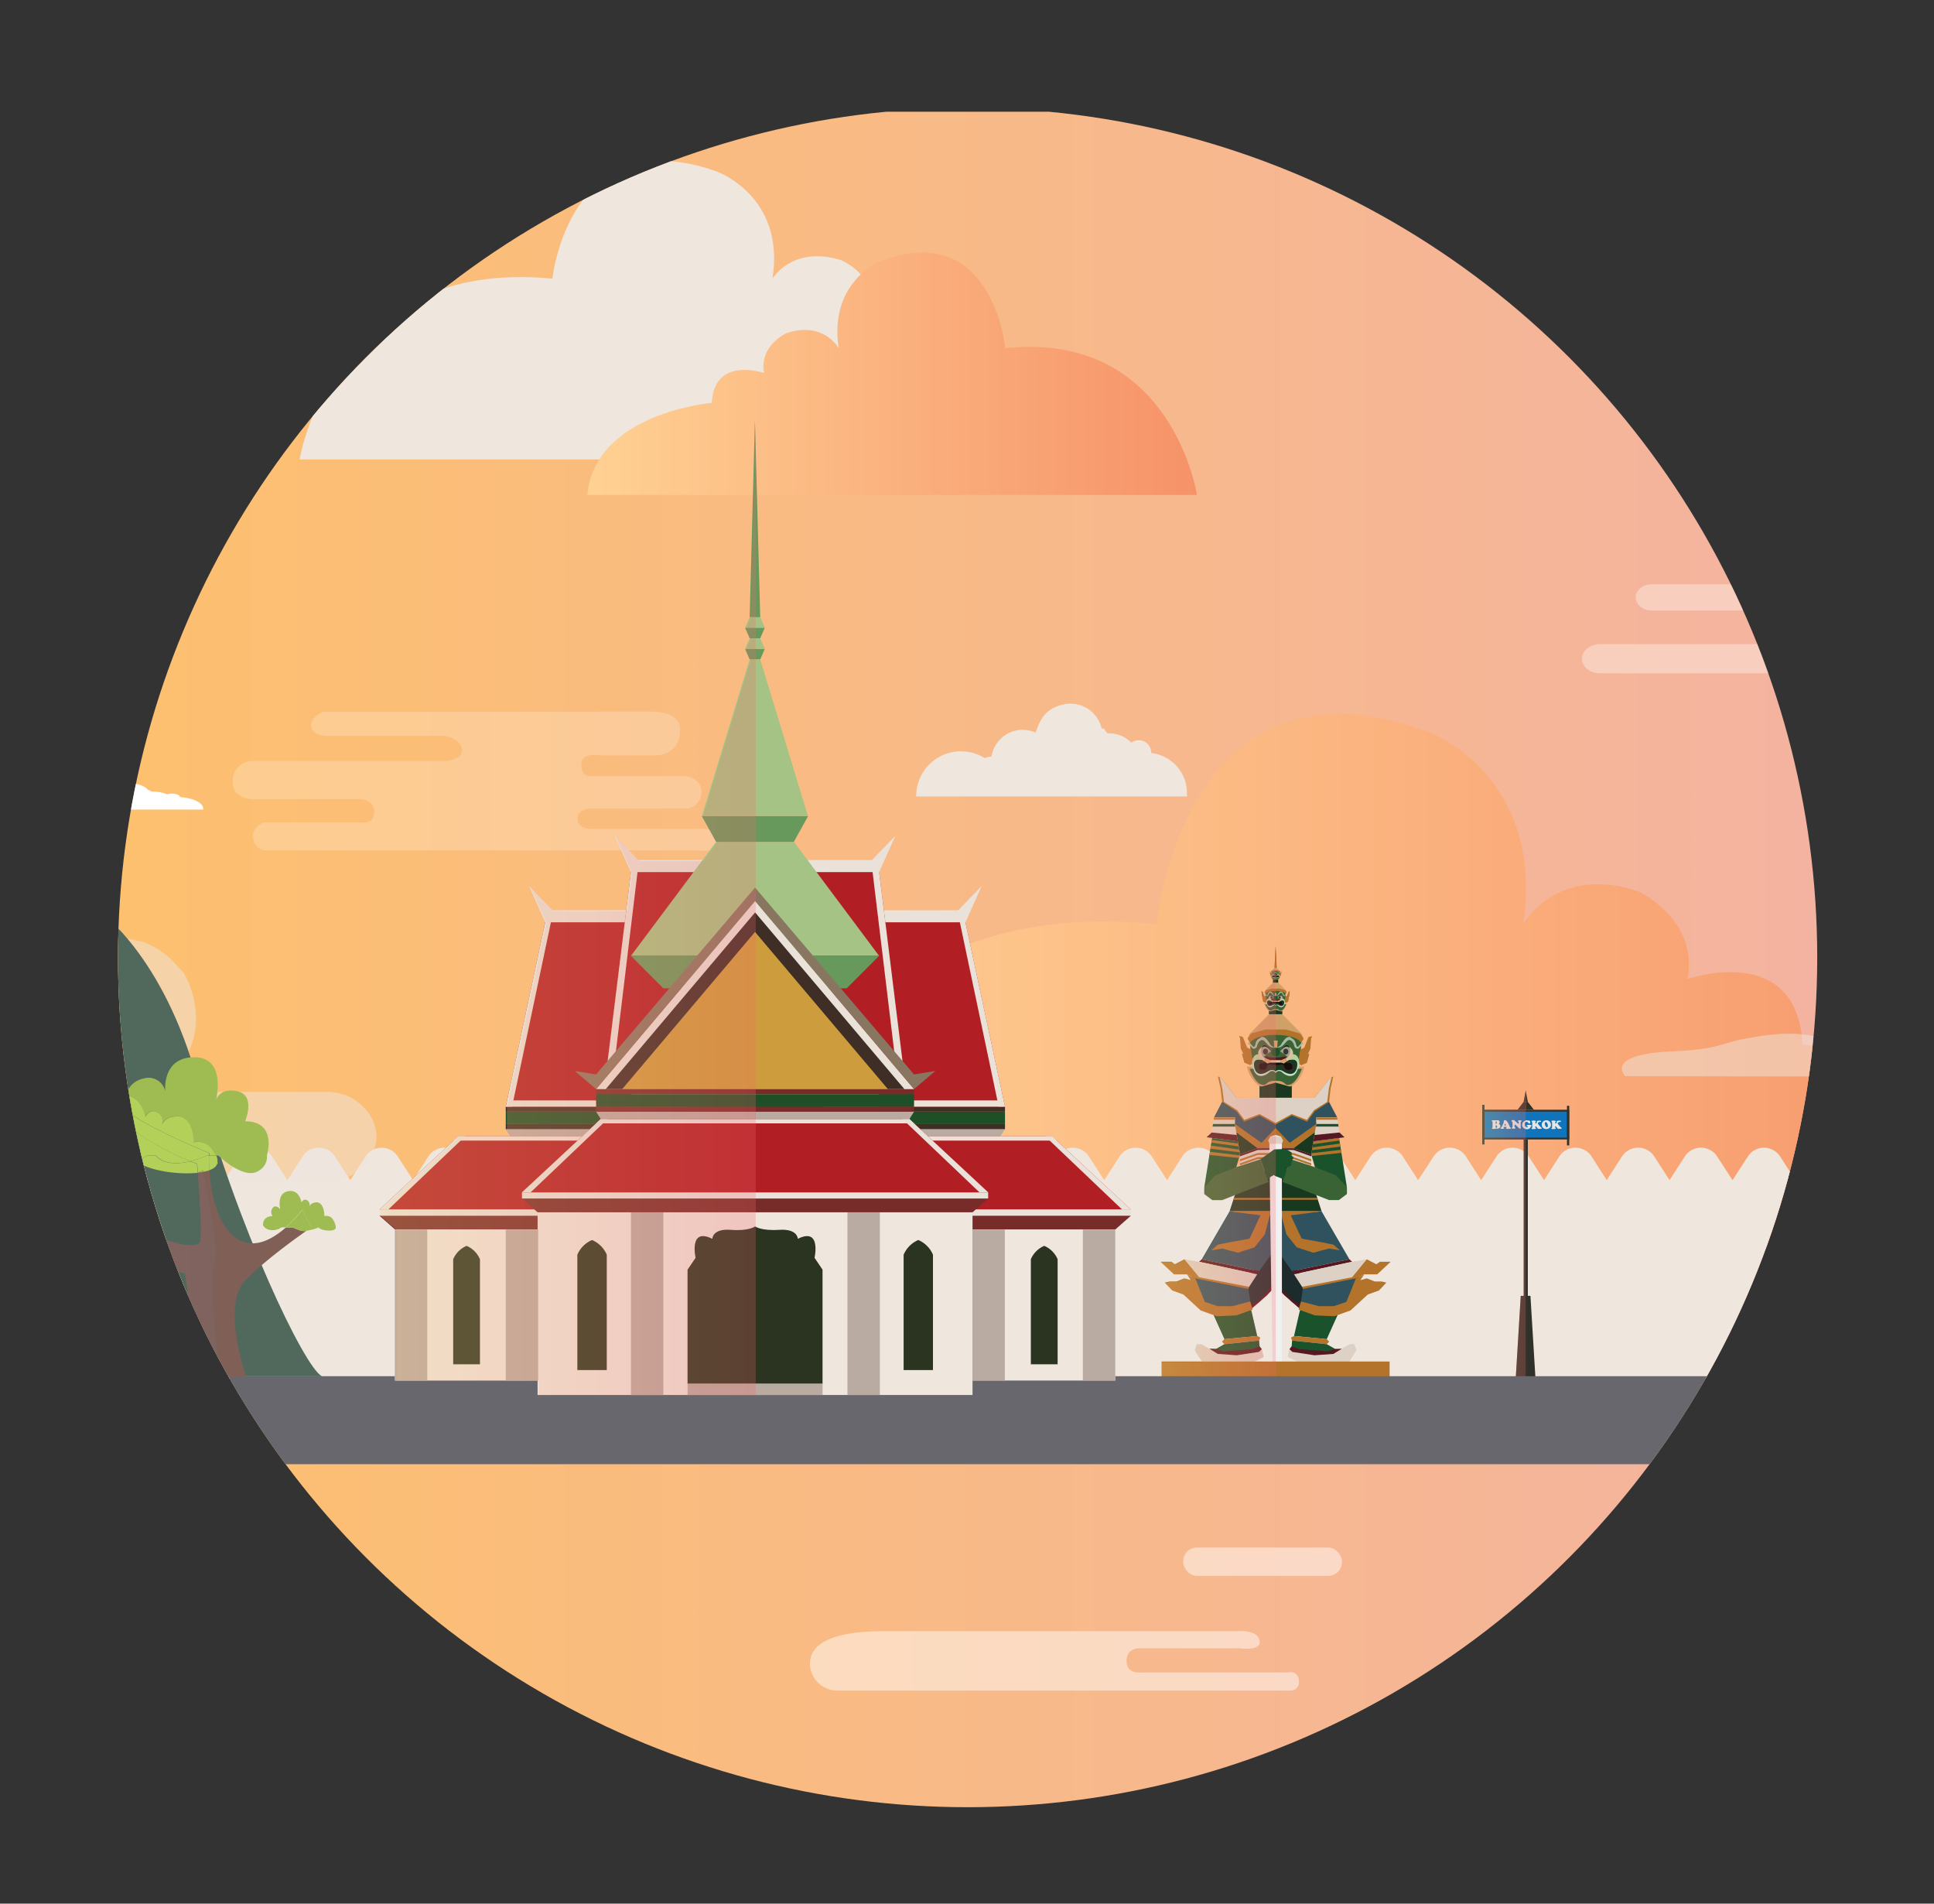 <svg xmlns="http://www.w3.org/2000/svg" xmlns:xlink="http://www.w3.org/1999/xlink" viewBox="0 0 570.06 561.06"><rect x="0" y="0" width="570.06" height="561.06" fill="#333333" stroke="none"/><defs><style>.cls-1{fill:none;}.cls-2{isolation:isolate;}.cls-3{clip-path:url(#clip-path);}.cls-4{clip-path:url(#clip-path-2);}.cls-5{fill:url(#linear-gradient);}.cls-6{clip-path:url(#clip-path-3);}.cls-7{clip-path:url(#clip-path-4);}.cls-8{fill:url(#linear-gradient-2);}.cls-12,.cls-9{fill:#efe6de;}.cls-10{fill:url(#linear-gradient-3);}.cls-11{fill:url(#linear-gradient-4);}.cls-12{opacity:0.5;}.cls-13{fill:#1a532b;}.cls-14{fill:#b3732a;}.cls-15{fill:#183820;}.cls-16{fill:#ddd1c5;}.cls-17{fill:#1e2b2d;}.cls-18{fill:#551721;}.cls-19{fill:#2f525e;}.cls-20{fill:#d0a069;}.cls-21{fill:#396335;}.cls-22{fill:#d4a06b;}.cls-23{fill:#b5d29d;}.cls-24{fill:#a7bca3;}.cls-25{fill:#130f0d;}.cls-26{fill:#9e9e8a;}.cls-27{fill:#363732;}.cls-28{fill:#c8dcc9;}.cls-29{fill:#dbc3a2;}.cls-30{fill:#f1f0f0;}.cls-31{fill:#303129;}.cls-32{fill:#1074bc;}.cls-33{fill:#e5e5e5;}.cls-34,.cls-40,.cls-70{opacity:0.25;}.cls-35{fill:url(#linear-gradient-5);}.cls-36{fill:url(#linear-gradient-6);}.cls-37{fill:url(#linear-gradient-7);}.cls-38{fill:url(#linear-gradient-8);}.cls-39{fill:url(#linear-gradient-9);}.cls-40{fill:url(#linear-gradient-10);}.cls-41{fill:#69676e;}.cls-42{fill:#806056;}.cls-43,.cls-44,.cls-45,.cls-58{fill:#fff;}.cls-43{opacity:0.21;}.cls-44{opacity:0.34;}.cls-45{opacity:0.48;}.cls-46{fill:#51695c;}.cls-47{fill:#9ebc52;}.cls-48{fill:#b3d059;}.cls-49,.cls-50,.cls-51,.cls-52,.cls-53,.cls-54,.cls-55,.cls-56,.cls-57{opacity:0.11;}.cls-49,.cls-50,.cls-51,.cls-52,.cls-54,.cls-55,.cls-56,.cls-57{mix-blend-mode:multiply;}.cls-49{fill:url(#linear-gradient-11);}.cls-50{fill:url(#linear-gradient-12);}.cls-51{fill:url(#linear-gradient-13);}.cls-52{fill:url(#linear-gradient-14);}.cls-53{fill:url(#linear-gradient-15);}.cls-54{fill:url(#linear-gradient-16);}.cls-55{fill:url(#linear-gradient-17);}.cls-56{fill:url(#linear-gradient-18);}.cls-57{fill:url(#linear-gradient-19);}.cls-59{fill:#b9aaa2;}.cls-60{fill:#1f4f26;}.cls-61{fill:#3f2e26;}.cls-62{fill:#eae1d9;}.cls-63{fill:#b11f24;}.cls-64{fill:#a5c384;}.cls-65{fill:#67995c;}.cls-66{fill:#782c2a;}.cls-67{fill:#2a3420;}.cls-68{fill:#cd9c3c;}.cls-69{fill:#897660;}.cls-70{fill:url(#linear-gradient-20);}</style><clipPath id="clip-path"><circle class="cls-1" cx="1004.14" cy="282.21" r="250"/></clipPath><clipPath id="clip-path-2"><rect id="SVGID" class="cls-1" x="734.95" y="30.21" width="894.31" height="502"/></clipPath><linearGradient id="linear-gradient" x1="-3738.92" y1="281.31" x2="1628.33" y2="281.31" gradientUnits="userSpaceOnUse"><stop offset="0" stop-color="#fdc06e"/><stop offset="0.14" stop-color="#efadb8"/><stop offset="0.37" stop-color="#b2b1d8"/><stop offset="0.6" stop-color="#99cdc6"/><stop offset="0.67" stop-color="#aacdae"/><stop offset="0.75" stop-color="#bbcd95"/><stop offset="0.79" stop-color="#c5ca92"/><stop offset="0.92" stop-color="#e6c189"/><stop offset="1" stop-color="#f3be86"/></linearGradient><clipPath id="clip-path-3"><circle class="cls-1" cx="285.21" cy="282.21" r="250.43"/></clipPath><clipPath id="clip-path-4"><rect id="SVGID-2" data-name="SVGID" class="cls-1" x="28.66" y="32.71" width="889.42" height="500.3"/></clipPath><linearGradient id="linear-gradient-2" x1="28.66" y1="282.96" x2="5366.59" y2="282.96" xlink:href="#linear-gradient"/><linearGradient id="linear-gradient-3" x1="216.55" y1="289.02" x2="612.05" y2="289.02" gradientUnits="userSpaceOnUse"><stop offset="0" stop-color="#ffd193"/><stop offset="1" stop-color="#f69268"/></linearGradient><linearGradient id="linear-gradient-4" x1="173.12" y1="110.14" x2="352.81" y2="110.14" xlink:href="#linear-gradient-3"/><linearGradient id="linear-gradient-5" x1="386.54" y1="342.29" x2="387.63" y2="342.29" gradientUnits="userSpaceOnUse"><stop offset="0" stop-color="#ffcc7e"/><stop offset="1" stop-color="#f26767"/></linearGradient><linearGradient id="linear-gradient-6" x1="376.06" y1="278.96" x2="376.06" y2="278.96" xlink:href="#linear-gradient-5"/><linearGradient id="linear-gradient-7" x1="364.46" y1="342.25" x2="365.55" y2="342.25" xlink:href="#linear-gradient-5"/><linearGradient id="linear-gradient-8" x1="357.34" y1="336.03" x2="364.94" y2="336.03" xlink:href="#linear-gradient-5"/><linearGradient id="linear-gradient-9" x1="342.13" y1="342.7" x2="376.06" y2="342.7" xlink:href="#linear-gradient-5"/><linearGradient id="linear-gradient-10" x1="436.9" y1="363.8" x2="449.72" y2="363.8" xlink:href="#linear-gradient-5"/><linearGradient id="linear-gradient-11" x1="-258.95" y1="364.73" x2="-226.86" y2="364.73" gradientTransform="matrix(-1, 0, 0, 1, -192.77, 0)" gradientUnits="userSpaceOnUse"><stop offset="0" stop-color="#747d9d"/><stop offset="0.59" stop-color="#9281aa"/><stop offset="1" stop-color="#aa84b4"/></linearGradient><linearGradient id="linear-gradient-12" x1="-258.95" y1="398.47" x2="-226.86" y2="398.47" xlink:href="#linear-gradient-11"/><linearGradient id="linear-gradient-13" x1="-258.95" y1="357.69" x2="-226.86" y2="357.69" xlink:href="#linear-gradient-11"/><linearGradient id="linear-gradient-14" x1="-258.95" y1="391.97" x2="-226.86" y2="391.97" xlink:href="#linear-gradient-11"/><linearGradient id="linear-gradient-15" x1="-258.95" y1="375.59" x2="-226.86" y2="375.59" xlink:href="#linear-gradient-11"/><linearGradient id="linear-gradient-16" x1="-258.95" y1="345.27" x2="-226.86" y2="345.27" xlink:href="#linear-gradient-11"/><linearGradient id="linear-gradient-17" x1="-258.95" y1="345.33" x2="-226.86" y2="345.33" xlink:href="#linear-gradient-11"/><linearGradient id="linear-gradient-18" x1="-258.95" y1="360.21" x2="-226.86" y2="360.21" xlink:href="#linear-gradient-11"/><linearGradient id="linear-gradient-19" x1="-258.95" y1="360.29" x2="-226.86" y2="360.29" xlink:href="#linear-gradient-11"/><linearGradient id="linear-gradient-20" x1="112.26" y1="267.73" x2="222.76" y2="267.73" xlink:href="#linear-gradient-5"/></defs><title>ปุ่มไทยแก้</title><g class="cls-2"><g id="Layer_1" data-name="Layer 1"><g class="cls-3"><g class="cls-4"><rect class="cls-5" x="-3738.92" y="30.41" width="5367.25" height="501.8"/></g></g><g class="cls-6"><g class="cls-7"><rect class="cls-8" x="28.66" y="32.92" width="5337.92" height="500.1"/></g><path class="cls-9" d="M287.7,135.42H88.3S98,75.81,162.83,82.13c0,0,4.84-47,48.4-31.61,0,0,20.33,7.23,16.46,31.61,0,0,5.81-9.94,20.33-5.42,0,0,10.65,4.52,8.71,14.45,0,0,19.36-6.32,20.33,10.84,0,0,45.49,3.61,48.4,33.42Z"/><path class="cls-10" d="M549.09,367.65H216.55s16.14-106.54,124.3-95.24c0,0,8.07-83.94,80.71-56.5,0,0,33.9,12.91,27.44,56.5,0,0,9.69-17.76,33.9-9.69,0,0,17.76,8.07,14.53,25.83,0,0,32.29-11.3,33.9,19.37,0,0,75.87,6.46,80.71,59.73Z"/><path class="cls-9" d="M486.55,59.21a8.5,8.5,0,0,0-13-7.19,3.38,3.38,0,0,0-1.3-.29,6,6,0,0,0-8.35-4.55c-.81-2.36-1.75-4.47-5.07-5.3a6.07,6.07,0,0,0-7.48,4.57c-.74-.33-.55.87-1.41.87a5.88,5.88,0,0,0-4.22,1.78A2.35,2.35,0,0,0,441.93,51s0,.06,0,.09a7.67,7.67,0,0,0-6.8,7.62q0,.32,0,.63l0,0h51.42s0-.07,0-.11Z"/><path class="cls-11" d="M201.72,145.87H352.81s-7.33-48.41-56.48-43.27c0,0-3.67-38.14-36.67-25.67,0,0-15.4,5.87-12.47,25.67,0,0-4.4-8.07-15.4-4.4,0,0-8.07,3.67-6.6,11.74,0,0-14.67-5.13-15.4,8.8,0,0-34.47,2.93-36.67,27.14Z"/><path class="cls-9" d="M270.06,234.59a13.19,13.19,0,0,1,20.2-11.15,5.25,5.25,0,0,1,2-.45,9.31,9.31,0,0,1,13-7.07c1.26-3.66,2.71-6.94,7.87-8.22a9.42,9.42,0,0,1,11.6,7.09c1.15-.52.85,1.35,2.19,1.35a9.12,9.12,0,0,1,6.55,2.76,3.65,3.65,0,0,1,5.85,2.9s0,.09,0,.13a11.9,11.9,0,0,1,10.55,11.82q0,.49,0,1l0,0H270.06c0-.06,0-.11,0-.17Z"/><path class="cls-12" d="M568.81,317.34l-89.72-.16s-6.61-6.34,13.55-7.29c14.86-.7,13.64-2.3,22-3.8s21.06-3.65,30.26,4.36c1.87,1.63,1.55-3.72,10.06-3.72C565.49,306.72,573.74,312.42,568.81,317.34Z"/><path class="cls-9" d="M913.46,340.65h0a5.68,5.68,0,0,0-9.26,0h0l-4.63,7.17-4.63-7.17h0a5.68,5.68,0,0,0-9.26,0h0l-4.63,7.17-4.63-7.17h0a5.68,5.68,0,0,0-9.26,0h0l-4.63,7.17-4.63-7.17h0a5.68,5.68,0,0,0-9.26,0h0L844,347.83l-4.63-7.17h0a5.68,5.68,0,0,0-9.26,0h0l-4.63,7.17-4.63-7.17h0a5.68,5.68,0,0,0-9.26,0h0L807,347.83l-4.63-7.17h0a5.68,5.68,0,0,0-9.26,0h0l-4.63,7.17-4.63-7.17h0a5.68,5.68,0,0,0-9.26,0h0l-4.63,7.17-4.63-7.17h0a5.68,5.68,0,0,0-9.26,0h0l-4.63,7.17-4.63-7.17h0a5.68,5.68,0,0,0-9.26,0h0l-4.63,7.17-4.63-7.17h0a5.68,5.68,0,0,0-9.26,0h0l-4.63,7.17-4.63-7.17h0a5.68,5.68,0,0,0-9.26,0h0l-4.63,7.17-4.63-7.17h0a5.68,5.68,0,0,0-9.26,0h0l-4.63,7.17-4.63-7.17h0a5.68,5.68,0,0,0-9.26,0h0l-4.63,7.17-4.63-7.17h0a5.68,5.68,0,0,0-9.26,0h0l-4.63,7.17-4.63-7.17h0a5.68,5.68,0,0,0-9.26,0h0l-4.63,7.17-4.63-7.17h0a5.68,5.68,0,0,0-9.26,0h0l-4.63,7.17-4.63-7.17h0a5.68,5.68,0,0,0-9.26,0h0l-4.63,7.17-4.63-7.17h0a5.68,5.68,0,0,0-9.26,0h0l-4.63,7.17-4.63-7.17h0a5.68,5.68,0,0,0-9.26,0h0l-4.63,7.17-4.63-7.17h0a5.68,5.68,0,0,0-9.26,0h0l-4.63,7.17-4.63-7.17h0a5.68,5.68,0,0,0-9.26,0h0l-4.63,7.17L506,340.65h0a5.68,5.68,0,0,0-9.26,0h0l-4.63,7.17-4.63-7.17h0a5.68,5.68,0,0,0-9.26,0h0l-4.63,7.17L469,340.65h0a5.68,5.68,0,0,0-9.26,0h0l-4.63,7.17-4.63-7.17h0a5.68,5.68,0,0,0-9.26,0h0l-4.63,7.17-4.63-7.17h0a5.68,5.68,0,0,0-9.26,0h0L418,347.83l-4.63-7.17h0a5.68,5.68,0,0,0-9.26,0h0l-4.63,7.17-4.63-7.17h0a5.68,5.68,0,0,0-9.26,0h0L381,347.83l-4.63-7.17h0a5.68,5.68,0,0,0-9.26,0h0l-4.63,7.17-4.63-7.17h0a5.68,5.68,0,0,0-9.26,0h0L344,347.83l-4.63-7.17h0a5.68,5.68,0,0,0-9.26,0h0l-4.63,7.17-4.63-7.17h0a5.68,5.68,0,0,0-9.26,0h0l-4.63,7.17-4.63-7.17h0a5.68,5.68,0,0,0-9.26,0h0l-4.63,7.17-4.63-7.17h0a5.68,5.68,0,0,0-9.26,0h0l-4.63,7.17-4.63-7.17h0a5.68,5.68,0,0,0-9.26,0h0l-4.63,7.17-4.63-7.17h0a5.68,5.68,0,0,0-9.26,0h0l-4.63,7.17-4.63-7.17h0a5.68,5.68,0,0,0-9.26,0h0l-4.63,7.17-4.63-7.17h0a5.68,5.68,0,0,0-9.26,0h0l-4.63,7.17-4.63-7.17h0a5.68,5.68,0,0,0-9.26,0h0l-4.63,7.17-4.63-7.17h0a5.68,5.68,0,0,0-9.26,0h0l-4.63,7.17-4.63-7.17h0a5.68,5.68,0,0,0-9.26,0h0l-4.63,7.17-4.63-7.17h0a5.68,5.68,0,0,0-9.26,0h0l-4.63,7.17-4.63-7.17h0a5.68,5.68,0,0,0-9.26,0h0l-4.63,7.17-4.63-7.17h0a5.68,5.68,0,0,0-9.26,0h0l-4.63,7.17-4.63-7.17h0a5.68,5.68,0,0,0-9.26,0h0l-4.63,7.17-4.63-7.17h0a5.68,5.68,0,0,0-9.26,0h0l-4.63,7.17L43,340.65h0a5.68,5.68,0,0,0-9.26,0h0l-4.63,7.17v58.46h889V347.83Z"/><polygon class="cls-13" points="394.7 335.4 397.02 350 387.58 343.98 386.49 340.23 387.11 336.38 394.7 335.4"/><polygon class="cls-14" points="394.7 335.4 386.9 336.44 386.77 337.27 394.82 336.16 394.7 335.4"/><polygon class="cls-14" points="394.96 337.03 386.62 338.21 386.49 339.01 395.1 337.94 394.96 337.03"/><polygon class="cls-14" points="395.25 338.88 386.34 339.92 386.62 340.7 395.4 339.78 395.25 338.88"/><polygon class="cls-15" points="363.99 352.24 362.44 357.01 375.99 357.01 375.99 344.96 368.25 344.96 363.99 352.24"/><polygon class="cls-15" points="388 352.24 389.55 357.01 375.99 357.01 375.99 344.96 383.73 344.96 388 352.24"/><polygon class="cls-14" points="363.54 353.61 388.45 353.61 388.27 353.07 363.71 353.07 363.54 353.61"/><polygon class="cls-16" points="365.5 340.24 365.5 343.99 386.49 343.99 386.49 340.24 381.27 338.43 370.72 338.43 365.5 340.24"/><polygon class="cls-14" points="386.49 341.67 381.27 339.83 377.91 339.83 378.68 340.39 381.27 340.39 386.49 342.26 386.49 341.67"/><polygon class="cls-14" points="386.49 342.88 381.27 341.04 377.91 341.04 378.68 341.6 381.27 341.6 386.49 343.47 386.49 342.88"/><polygon class="cls-17" points="376 379.04 375.99 366.96 367.09 377.14 366.34 382.34 368.98 385.15 371.17 383.73 373.08 381.76 376 379.04"/><polygon class="cls-18" points="376 367.41 376 379.04 373.43 381.76 368.72 385.87 368.52 384.68 371.26 383.05 373.65 380.49 375.24 377.98 376 367.41"/><polygon class="cls-17" points="375.99 379.04 376.01 366.96 384.91 377.14 385.66 382.34 383.02 385.15 380.83 383.73 378.92 381.76 375.99 379.04"/><polygon class="cls-18" points="375.99 367.41 375.99 379.04 378.57 381.76 383.28 385.87 383.48 384.68 380.74 383.05 378.35 380.49 376.76 377.98 375.99 367.41"/><polygon class="cls-16" points="356.49 397.52 354.14 396.17 352.75 396.17 352.16 397.95 354.32 401.38 359.33 402.35 368.19 402.05 372.45 399.87 371.92 397.66 366.11 398.62 356.49 397.52"/><polygon class="cls-18" points="371.26 396.76 371.92 397.66 371.06 398.45 364.52 399.44 358.97 399.04 356.49 397.52 358.47 397.56 371.26 396.76"/><polygon class="cls-13" points="368.81 386.11 370.57 393.76 360.92 394.68 357.73 387.6 359.2 385.63 368.81 386.11"/><polygon class="cls-19" points="367.99 379.88 368.52 383.58 364.16 385.82 360.23 386.49 354.24 383.71 351.4 379.26 351.4 375.2 365.88 376.04 367.99 379.88"/><polygon class="cls-14" points="349.11 371.15 346.31 372.61 345.25 371.88 342.08 371.88 346.05 375.58 349.88 375.58 352.32 376.77 367.99 379.88 368.19 379.26 351.2 372.54 349.11 371.15"/><polygon class="cls-19" points="376 358.11 376 367.85 371.16 374.65 354.24 371.15 362.44 357.01 376 358.11"/><polygon class="cls-18" points="354.24 371.15 353.45 371.88 370.57 375.58 371.16 374.65 354.24 371.15"/><polygon class="cls-16" points="370.57 375.58 368.19 379.26 353.45 376.44 349.11 371.15 353.45 371.88 370.57 375.58"/><polygon class="cls-14" points="349.88 375.58 351 377.3 349.11 376.77 346.77 377.69 344.72 377.69 343.33 378.02 345.52 380.34 348.82 381.53 353.91 386.22 358.67 387.94 364.45 387.68 369.22 385.96 368.52 383.58 363.23 384.97 358.87 384.97 355.13 383.71 352.32 376.77 349.88 375.58"/><polygon class="cls-14" points="360.92 394.68 360.22 395.44 360.92 396.17 371.13 395.11 371.46 394.22 370.57 393.76 360.92 394.68"/><polygon class="cls-13" points="360.92 396.17 358.47 397.56 360.69 398.28 369.22 397.62 371.26 396.76 371.13 395.11 360.92 396.17"/><polygon class="cls-16" points="395.5 397.52 397.85 396.17 399.24 396.17 399.83 397.95 397.67 401.38 392.66 402.35 383.8 402.05 379.54 399.87 380.07 397.66 385.88 398.62 395.5 397.52"/><polygon class="cls-18" points="380.73 396.76 380.07 397.66 380.93 398.45 387.47 399.44 393.02 399.04 395.5 397.52 393.52 397.56 380.73 396.76"/><polygon class="cls-13" points="383.18 386.11 381.42 393.76 391.07 394.68 394.26 387.6 392.79 385.63 383.18 386.11"/><polygon class="cls-19" points="384 379.88 383.47 383.58 387.83 385.82 391.75 386.49 397.75 383.71 400.59 379.26 400.59 375.2 386.12 376.04 384 379.88"/><polygon class="cls-14" points="402.88 371.15 405.68 372.61 406.74 371.88 409.91 371.88 405.94 375.58 402.11 375.58 399.66 376.77 384 379.88 383.8 379.26 400.79 372.54 402.88 371.15"/><polygon class="cls-19" points="375.99 358.11 375.99 367.85 380.83 374.65 397.75 371.15 389.55 357.01 375.99 358.11"/><polygon class="cls-18" points="397.75 371.15 398.54 371.88 381.42 375.58 380.83 374.65 397.75 371.15"/><polygon class="cls-16" points="381.42 375.58 383.8 379.26 398.54 376.44 402.88 371.15 398.54 371.88 381.42 375.58"/><polygon class="cls-14" points="402.11 375.58 400.99 377.3 402.88 376.77 405.22 377.69 407.27 377.69 408.65 378.02 406.47 380.34 403.17 381.53 398.08 386.22 393.32 387.94 387.54 387.68 382.77 385.96 383.47 383.58 388.76 384.97 393.12 384.97 396.86 383.71 399.66 376.77 402.11 375.58"/><polygon class="cls-14" points="391.07 394.68 391.77 395.44 391.07 396.17 380.86 395.11 380.53 394.22 381.42 393.76 391.07 394.68"/><polygon class="cls-13" points="391.07 396.17 393.52 397.56 391.3 398.28 382.77 397.62 380.73 396.76 380.86 395.11 391.07 396.17"/><polygon class="cls-14" points="375.99 332.46 375.99 338.43 370.72 338.43 363.99 333.37 363.54 330.61 367.17 331.8 375.99 332.46"/><polygon class="cls-14" points="375.99 332.46 375.99 338.43 381.27 338.43 388 333.37 388.45 330.61 384.81 331.8 375.99 332.46"/><polygon class="cls-19" points="360.24 324.75 357.83 329.38 363.99 329.38 363.99 331.27 371.84 336.82 375.99 332.46 375.99 330.21 370.62 324.75 360.24 324.75"/><polygon class="cls-19" points="391.75 324.75 394.16 329.38 388 329.38 388 331.27 380.15 336.82 375.99 332.46 375.99 330.21 381.36 324.75 391.75 324.75"/><polygon class="cls-20" points="376 303.42 376 298.93 374.03 298.93 368.3 304.72 367.74 306.09 374.97 304.57 376 303.42"/><polygon class="cls-20" points="376 303.42 376 298.93 377.97 298.93 383.69 304.72 384.25 306.09 377.02 304.57 376 303.42"/><rect class="cls-15" x="375.56" y="318.78" width="1.39" height="4.76"/><polygon class="cls-14" points="368.57 308.21 368.44 309.22 367.56 308.72 366.34 305.62 365.24 305.32 365.54 306.09 365.74 308.98 366.49 310.67 366.05 310.54 366.78 313.18 368.44 313.91 369.62 313.27 369.62 308.98 368.57 308.21"/><polygon class="cls-14" points="383.44 308.25 383.56 309.26 384.44 308.76 385.67 305.66 386.77 305.36 386.46 306.13 386.26 309.02 385.51 310.71 385.95 310.58 385.23 313.23 383.56 313.95 382.39 313.31 382.39 309.02 383.44 308.25"/><polygon class="cls-14" points="368.44 307.4 367.74 306.09 368.81 304.59 373 303.42 376 303.42 376 305.03 376 305.85 368.44 307.4"/><polygon class="cls-14" points="383.55 307.4 384.25 306.09 383.19 304.59 379 303.42 376 303.42 376 305.03 376 305.85 383.55 307.4"/><polygon class="cls-15" points="376 319.13 376 323.55 371.26 323.55 371.26 319.02 376.04 319.02 376 319.13"/><polygon class="cls-15" points="376.04 319.13 376.04 323.55 380.77 323.55 380.77 319.02 376 319.02 376.04 319.13"/><polygon class="cls-21" points="375.97 311.24 375.82 311.68 376 311.65 376.18 311.68 376.18 311.18 375.97 311.24"/><polygon class="cls-21" points="375.86 305.03 376.25 305.03 376.25 307.14 375.56 306.22 375.86 305.03"/><path class="cls-21" d="M369.26,312.67l-.82-5.27s1-2.37,7.56-2.37v7.64Z"/><path class="cls-21" d="M382.74,312.67l.82-5.27s-1-2.37-7.56-2.37v7.64Z"/><path class="cls-22" d="M369,314.42l-1.45-.1a9.16,9.16,0,0,0,2.54,4.81c2,1.72,1,1.12,5.89,0V314.7Z"/><path class="cls-22" d="M383,314.42l1.45-.1a9.16,9.16,0,0,1-2.54,4.81c-2,1.72-1,1.12-5.89,0V314.7Z"/><path class="cls-23" d="M369.07,315s-.65-4.14,1.78-4.3l2,1.78-.75,1.23c-.07.11-2.66,1.28-2.66,1.28Z"/><path class="cls-23" d="M382.94,315s.65-4.14-1.78-4.3l-2,1.78.75,1.23c.07.11,2.66,1.28,2.66,1.28Z"/><polygon class="cls-22" points="376 306.67 375.86 308.93 375.93 309 376.25 308.94 376.19 308.17 376 306.67"/><polygon class="cls-22" points="376 308.79 376.04 306.67 375.43 306.67 375.62 309.09 376 308.79"/><polygon class="cls-22" points="376.04 308.79 376 306.67 376.61 306.67 376.42 309.09 376.04 308.79"/><path class="cls-21" d="M370.14,315h-1.82s1.41,4,3.42,4.63,1-1.16,4.3-1.09l.1-3.66Z"/><path class="cls-21" d="M381.91,315h1.82s-1.41,4-3.42,4.63-1-1.16-4.3-1.09l-.1-3.66Z"/><path class="cls-24" d="M375.73,308.52a1.35,1.35,0,0,1-1.3-.69c-.53-.83-1.34-2.12-2.18-2.2s-.72.28-.72.28a2.11,2.11,0,0,0-1.38,1.42c-.28,1.11-.44,1.49-.89,1s-1.32-1.69-1.52-.68a4.3,4.3,0,0,1,1.32,1.17c.33.6,1.32.07,1.42-.35s.46-1.8,1.48-1.95S374.07,309.47,375.73,308.52Z"/><path class="cls-24" d="M376.31,308.52a1.35,1.35,0,0,0,1.3-.69c.53-.83,1.34-2.12,2.18-2.2s.72.28.72.28a2.11,2.11,0,0,1,1.38,1.42c.28,1.11.44,1.49.89,1s1.32-1.69,1.52-.68a4.3,4.3,0,0,0-1.32,1.17c-.33.6-1.32.07-1.42-.35s-.46-1.8-1.48-1.95S378,309.47,376.31,308.52Z"/><path class="cls-25" d="M374.72,309.86s-2.21-3.21-2.76-1l1,.39Z"/><path class="cls-26" d="M374.72,309.86s-2-2.6-2.88-.78.49,2.53.49,2.53A10.8,10.8,0,0,1,374.72,309.86Z"/><ellipse class="cls-27" cx="373" cy="309.94" rx="0.74" ry="0.85"/><path class="cls-25" d="M377.27,309.87s2.21-3.21,2.76-1l-1,.39Z"/><path class="cls-26" d="M377.27,309.87s2-2.6,2.88-.78-.49,2.53-.49,2.53A10.8,10.8,0,0,0,377.27,309.87Z"/><ellipse class="cls-27" cx="379" cy="309.95" rx="0.74" ry="0.85"/><path class="cls-28" d="M376,315.77v.46s-.74-1.23-2-.11-2.91,1.48-3.92.2-1.65-4.85,1.63-3.9,4.16,2.42,4.16,2.42Z"/><path class="cls-28" d="M376,315.77v.46s.74-1.23,2-.11,2.91,1.48,3.92.2,1.65-4.85-1.63-3.9-4.16,2.42-4.16,2.42Z"/><path class="cls-15" d="M376,315.81v-3.14s-4-.23-4.69-.33-2.1-.07-1.59,2.28,2.38,2.23,3.93,1.19S376,315.81,376,315.81Z"/><path class="cls-15" d="M376,315.81v-3.14s4-.23,4.69-.33,2.1-.07,1.59,2.28-2.38,2.23-3.93,1.19S376,315.81,376,315.81Z"/><path class="cls-18" d="M376,311.65v1.17l-3.22-.59s0-1,.69-.88A6.13,6.13,0,0,0,376,311.65Z"/><path class="cls-18" d="M376,314.06V313s-3,.07-3.09,0-.74.28-1.19.28-1,.64-.76,1.59,1.4,1,2.12.47.46-1.46.78-1.51A17.29,17.29,0,0,1,376,314.06Z"/><path class="cls-18" d="M376,311.65v1.17l3.22-.59s0-1-.69-.88A6.13,6.13,0,0,1,376,311.65Z"/><path class="cls-18" d="M376,314.06V313s3,.07,3.09,0,.74.28,1.19.28,1,.64.76,1.59-1.4,1-2.12.47-.46-1.46-.78-1.51A17.29,17.29,0,0,0,376,314.06Z"/><path class="cls-25" d="M379.68,313.34l-.86-.35h-5.63l-.86.35c-1.11,0-1.23.44-1.19,1.26s1.32.84,1.81.59.59-1.3,1.08-1.48a11.18,11.18,0,0,0,4,0c.48.18.59,1.23,1.08,1.48s1.76.22,1.81-.59S380.78,313.32,379.68,313.34Z"/><rect class="cls-29" x="374.43" y="312.46" width="3.14" height="0.73"/><polygon class="cls-22" points="374.43 312.46 373.08 311.9 372.68 312.82 373.56 313.45 374.43 313.18 374.43 312.46"/><path class="cls-29" d="M372,308.52s-3,1.92.66,4.3l.4-.93S371,311.33,372,308.52Z"/><polygon class="cls-22" points="377.57 312.46 378.93 311.9 379.32 312.82 378.45 313.45 377.57 313.18 377.57 312.46"/><path class="cls-29" d="M380,308.52s3,1.92-.66,4.3l-.4-.93S381,311.33,380,308.52Z"/><polygon class="cls-28" points="376 315.81 376 315.8 376 316.22 376 316.23 376.01 316.23 376.04 316.03 376.02 315.79 376 315.81"/><circle class="cls-13" cx="376" cy="310.06" r="1.27"/><rect class="cls-15" x="374.03" y="296.99" width="1.97" height="1.94"/><rect class="cls-15" x="376" y="296.99" width="1.97" height="1.94"/><polygon class="cls-20" points="375.99 291.38 375.99 289.6 375.21 289.6 372.94 291.9 372.73 292.44 375.59 291.83 375.99 291.38"/><polygon class="cls-20" points="375.99 291.38 375.99 289.6 376.77 289.6 379.04 291.9 379.26 292.44 376.4 291.83 375.99 291.38"/><polygon class="cls-14" points="373.05 293.28 373 293.68 372.65 293.48 372.17 292.25 371.73 292.13 371.86 292.44 371.93 293.58 372.23 294.25 372.06 294.2 372.34 295.25 373 295.53 373.47 295.28 373.47 293.58 373.05 293.28"/><polygon class="cls-14" points="378.94 293.29 378.99 293.69 379.34 293.49 379.82 292.27 380.26 292.15 380.14 292.45 380.06 293.6 379.76 294.27 379.94 294.22 379.65 295.26 378.99 295.55 378.52 295.3 378.52 293.6 378.94 293.29"/><polygon class="cls-14" points="373 292.96 372.73 292.44 373.15 291.84 374.81 291.38 375.99 291.38 375.99 292.02 375.99 292.34 373 292.96"/><polygon class="cls-14" points="378.99 292.96 379.26 292.44 378.84 291.84 377.18 291.38 375.99 291.38 375.99 292.02 375.99 292.34 378.99 292.96"/><polygon class="cls-21" points="375.98 294.48 375.93 294.65 376 294.64 376.07 294.65 376.07 294.45 375.98 294.48"/><polygon class="cls-21" points="375.94 292.02 376.09 292.02 376.09 292.85 375.82 292.49 375.94 292.02"/><path class="cls-21" d="M373.33,295,373,293s.4-.94,3-.94v3Z"/><path class="cls-21" d="M378.67,295,379,293s-.4-.94-3-.94v3Z"/><path class="cls-22" d="M373.23,295.73l-.57,0a3.63,3.63,0,0,0,1,1.91c.8.68.4.44,2.33,0v-1.76Z"/><path class="cls-22" d="M378.76,295.73l.57,0a3.63,3.63,0,0,1-1,1.91c-.8.68-.4.44-2.33,0v-1.76Z"/><path class="cls-23" d="M373.25,296s-.26-1.64.7-1.7l.79.71-.3.49s-1.05.51-1.05.51Z"/><path class="cls-23" d="M378.75,296s.26-1.64-.7-1.7l-.79.71.3.49s1.05.51,1.05.51Z"/><polygon class="cls-22" points="376 292.67 375.94 293.56 375.97 293.59 376.09 293.56 376.07 293.26 376 292.67"/><polygon class="cls-22" points="375.99 293.5 376.01 292.67 375.77 292.67 375.85 293.63 375.99 293.5"/><polygon class="cls-22" points="376.01 293.5 376 292.67 376.24 292.67 376.16 293.63 376.01 293.5"/><path class="cls-21" d="M373.67,296H373s.56,1.6,1.35,1.83.41-.46,1.7-.43l0-1.45Z"/><path class="cls-21" d="M378.34,296h.72s-.56,1.6-1.35,1.83-.41-.46-1.7-.43l0-1.45Z"/><path class="cls-24" d="M375.89,293.4a.53.53,0,0,1-.51-.27c-.21-.33-.53-.84-.86-.87s-.28.11-.28.11a.84.84,0,0,0-.55.56c-.11.44-.17.59-.35.38s-.52-.67-.6-.27a1.7,1.7,0,0,1,.52.46c.13.24.52,0,.56-.14s.18-.71.59-.77S375.23,293.77,375.89,293.4Z"/><path class="cls-24" d="M376.12,293.4a.53.53,0,0,0,.51-.27c.21-.33.53-.84.86-.87s.28.11.28.11a.84.84,0,0,1,.55.56c.11.44.17.59.35.38s.52-.67.6-.27a1.7,1.7,0,0,0-.52.46c-.13.24-.52,0-.56-.14s-.18-.71-.59-.77S376.78,293.77,376.12,293.4Z"/><path class="cls-25" d="M375.49,293.93s-.87-1.27-1.09-.39l.41.15Z"/><path class="cls-26" d="M375.49,293.93s-.78-1-1.14-.31.19,1,.19,1A4.28,4.28,0,0,1,375.49,293.93Z"/><ellipse class="cls-27" cx="374.81" cy="293.96" rx="0.29" ry="0.34"/><path class="cls-25" d="M376.5,293.93s.87-1.27,1.09-.39l-.41.15Z"/><path class="cls-26" d="M376.5,293.93s.78-1,1.14-.31-.19,1-.19,1A4.28,4.28,0,0,0,376.5,293.93Z"/><ellipse class="cls-27" cx="377.18" cy="293.96" rx="0.29" ry="0.34"/><path class="cls-28" d="M376,296.27v.18s-.29-.49-.79,0-1.15.58-1.55.08-.65-1.92.65-1.54a2.79,2.79,0,0,1,1.65,1Z"/><path class="cls-28" d="M376,296.27v.18s.29-.49.79,0,1.15.58,1.55.08.65-1.92-.65-1.54a2.79,2.79,0,0,0-1.65,1Z"/><path class="cls-15" d="M376,296.29V295s-1.59-.09-1.86-.13-.83,0-.63.9.94.88,1.56.47S376,296.29,376,296.29Z"/><path class="cls-15" d="M376,296.29V295s1.59-.09,1.86-.13.83,0,.63.9-.94.88-1.56.47S376,296.29,376,296.29Z"/><path class="cls-18" d="M376,294.64v.46l-1.28-.23s0-.42.27-.35A2.43,2.43,0,0,0,376,294.64Z"/><path class="cls-18" d="M376,295.59v-.43s-1.19,0-1.22,0-.29.11-.47.11-.39.26-.3.63.56.4.84.19.18-.58.31-.6A6.85,6.85,0,0,1,376,295.59Z"/><path class="cls-18" d="M376,294.64v.46l1.28-.23s0-.42-.27-.35A2.43,2.43,0,0,1,376,294.64Z"/><path class="cls-18" d="M376,295.59v-.43s1.19,0,1.22,0,.29.11.47.11.39.26.3.63-.56.4-.84.19-.18-.58-.31-.6A6.85,6.85,0,0,0,376,295.59Z"/><path class="cls-25" d="M377.45,295.31l-.34-.14h-2.23l-.34.14c-.44,0-.49.17-.47.5s.52.33.72.24.24-.51.43-.58a4.43,4.43,0,0,0,1.57,0c.19.07.24.49.43.58s.7.09.72-.24S377.89,295.3,377.45,295.31Z"/><rect class="cls-29" x="375.38" y="294.96" width="1.24" height="0.29"/><polygon class="cls-22" points="375.38 294.96 374.84 294.74 374.68 295.1 375.03 295.35 375.38 295.25 375.38 294.96"/><path class="cls-29" d="M374.42,293.4s-1.2.76.26,1.7l.16-.37S374,294.51,374.42,293.4Z"/><polygon class="cls-22" points="376.62 294.96 377.15 294.74 377.31 295.1 376.97 295.35 376.62 295.25 376.62 294.96"/><path class="cls-29" d="M377.57,293.4s1.2.76-.26,1.7l-.16-.37S378,294.51,377.57,293.4Z"/><polygon class="cls-28" points="376 296.29 375.99 296.28 376 296.45 376 296.45 376 296.45 376.01 296.37 376 296.28 376 296.29"/><circle class="cls-13" cx="375.99" cy="294.01" r="0.5"/><rect class="cls-15" x="375.21" y="288.38" width="1.56" height="1.23"/><polygon class="cls-20" points="376 285.97 376 285.23 375.68 285.23 374.75 286.18 374.66 286.4 375.84 286.15 376 285.97"/><polygon class="cls-20" points="376 285.97 376 285.23 376.32 285.23 377.26 286.18 377.35 286.4 376.17 286.15 376 285.97"/><polygon class="cls-14" points="374.79 286.75 374.77 286.91 374.63 286.83 374.43 286.32 374.25 286.27 374.3 286.4 374.33 286.87 374.45 287.15 374.38 287.13 374.5 287.56 374.77 287.68 374.96 287.57 374.96 286.87 374.79 286.75"/><polygon class="cls-14" points="377.22 286.75 377.24 286.92 377.38 286.83 377.58 286.33 377.76 286.28 377.71 286.41 377.68 286.88 377.56 287.15 377.63 287.13 377.51 287.56 377.24 287.68 377.05 287.58 377.05 286.88 377.22 286.75"/><polygon class="cls-14" points="374.77 286.62 374.66 286.4 374.83 286.16 375.51 285.97 376 285.97 376 286.23 376 286.36 374.77 286.62"/><polygon class="cls-14" points="377.24 286.62 377.35 286.4 377.18 286.16 376.49 285.97 376 285.97 376 286.23 376 286.36 377.24 286.62"/><polygon class="cls-21" points="376 287.24 375.98 287.31 376 287.31 376.03 287.31 376.03 287.23 376 287.24"/><polygon class="cls-21" points="375.98 286.23 376.04 286.23 376.04 286.57 375.93 286.42 375.98 286.23"/><path class="cls-21" d="M374.91,287.47l-.13-.86s.17-.39,1.23-.39v1.25Z"/><path class="cls-21" d="M377.1,287.47l.13-.86s-.17-.39-1.23-.39v1.25Z"/><path class="cls-22" d="M374.86,287.76l-.24,0a1.49,1.49,0,0,0,.41.78c.33.28.16.18,1,0v-.72Z"/><path class="cls-22" d="M377.14,287.76l.24,0a1.49,1.49,0,0,1-.41.78c-.33.28-.16.18-1,0v-.72Z"/><path class="cls-23" d="M374.87,287.85s-.11-.68.29-.7l.32.29-.12.2s-.43.21-.43.21Z"/><path class="cls-23" d="M377.14,287.85s.11-.68-.29-.7l-.32.29.12.2s.43.21.43.21Z"/><polygon class="cls-22" points="376 286.5 375.98 286.86 375.99 286.88 376.04 286.87 376.04 286.74 376 286.5"/><polygon class="cls-22" points="376 286.84 376.01 286.5 375.91 286.5 375.94 286.89 376 286.84"/><polygon class="cls-22" points="376.01 286.84 376 286.5 376.1 286.5 376.07 286.89 376.01 286.84"/><path class="cls-21" d="M375,287.85h-.3s.23.66.56.75.17-.19.7-.18l0-.6Z"/><path class="cls-21" d="M377,287.85h.3s-.23.66-.56.75-.17-.19-.7-.18l0-.6Z"/><path class="cls-24" d="M376,286.8a.22.22,0,0,1-.21-.11c-.09-.13-.22-.34-.36-.36s-.12,0-.12,0a.34.34,0,0,0-.22.23c0,.18-.07.24-.15.16s-.22-.27-.25-.11a.7.7,0,0,1,.22.19c.05.1.22,0,.23-.06s.08-.29.24-.32S375.69,287,376,286.8Z"/><path class="cls-24" d="M376.05,286.8a.22.22,0,0,0,.21-.11c.09-.13.22-.34.36-.36s.12,0,.12,0a.34.34,0,0,1,.22.23c0,.18.07.24.15.16s.22-.27.25-.11a.7.7,0,0,0-.22.19c-.05.1-.22,0-.23-.06s-.08-.29-.24-.32S376.32,287,376.05,286.8Z"/><path class="cls-25" d="M375.8,287s-.36-.52-.45-.16l.17.06Z"/><path class="cls-26" d="M375.8,287s-.32-.42-.47-.13.08.41.08.41A1.76,1.76,0,0,1,375.8,287Z"/><ellipse class="cls-27" cx="375.51" cy="287.03" rx="0.12" ry="0.14"/><path class="cls-25" d="M376.21,287s.36-.52.45-.16l-.17.06Z"/><path class="cls-26" d="M376.21,287s.32-.42.47-.13-.08.41-.08.41A1.76,1.76,0,0,0,376.21,287Z"/><ellipse class="cls-27" cx="376.49" cy="287.03" rx="0.12" ry="0.14"/><path class="cls-28" d="M376,288v.07s-.12-.2-.33,0-.47.24-.64,0-.27-.79.27-.64a1.15,1.15,0,0,1,.68.4Z"/><path class="cls-28" d="M376,288v.07s.12-.2.33,0,.47.24.64,0,.27-.79-.27-.64a1.15,1.15,0,0,0-.68.4Z"/><path class="cls-15" d="M376,288v-.51l-.77-.05c-.11,0-.34,0-.26.37s.39.36.64.19S376,288,376,288Z"/><path class="cls-15" d="M376,288v-.51l.77-.05c.11,0,.34,0,.26.37s-.39.36-.64.19S376,288,376,288Z"/><path class="cls-18" d="M376,287.31v.19l-.53-.1s0-.17.11-.14A1,1,0,0,0,376,287.31Z"/><path class="cls-18" d="M376,287.7v-.18s-.49,0-.5,0-.12,0-.19,0-.16.11-.12.26.23.16.34.08.08-.24.13-.25A2.82,2.82,0,0,1,376,287.7Z"/><path class="cls-18" d="M376,287.31v.19l.53-.1s0-.17-.11-.14A1,1,0,0,1,376,287.31Z"/><path class="cls-18" d="M376,287.7v-.18s.49,0,.5,0,.12,0,.19,0,.16.11.12.26-.23.16-.34.08-.08-.24-.13-.25A2.82,2.82,0,0,0,376,287.7Z"/><path class="cls-25" d="M376.6,287.58l-.14-.06h-.92l-.14.06c-.18,0-.2.07-.19.2s.22.14.29.1.1-.21.18-.24a1.82,1.82,0,0,0,.64,0c.08,0,.1.2.18.24s.29,0,.29-.1S376.78,287.58,376.6,287.58Z"/><rect class="cls-29" x="375.75" y="287.44" width="0.51" height="0.12"/><polygon class="cls-22" points="375.75 287.44 375.53 287.35 375.46 287.5 375.61 287.6 375.75 287.56 375.75 287.44"/><path class="cls-29" d="M375.35,286.8s-.5.31.11.7l.06-.15S375.18,287.26,375.35,286.8Z"/><polygon class="cls-22" points="376.26 287.44 376.48 287.35 376.55 287.5 376.4 287.6 376.26 287.56 376.26 287.44"/><path class="cls-29" d="M376.65,286.8s.5.31-.11.7l-.06-.15S376.83,287.26,376.65,286.8Z"/><polygon class="cls-28" points="376 287.99 376 287.98 376 288.05 376 288.05 376 288.05 376.01 288.02 376.01 287.98 376 287.99"/><circle class="cls-13" cx="376" cy="287.05" r="0.21"/><polygon class="cls-14" points="376 285.23 376 278.81 375.68 285.23 376 285.23"/><polygon class="cls-14" points="376 285.23 376 278.81 376.32 285.23 376 285.23"/><polygon class="cls-14" points="375.68 285.23 376.32 285.23 376 278.81 375.68 285.23"/><polygon class="cls-14" points="392.03 317.75 387.49 323.55 376 323.55 375.99 323.55 364.5 323.55 359.96 317.75 358.99 317.26 359.79 320.83 360.23 324.75 364.5 327.57 366.7 330.61 371.23 328.76 375.96 331.45 375.99 331.45 376 331.45 376.02 331.45 380.76 328.76 385.29 330.61 387.49 327.57 391.76 324.75 392.2 320.83 393 317.26 392.03 317.75"/><polygon class="cls-16" points="363.99 329.38 363.99 331.27 364.88 336.38 355.67 335.19 357.17 333.79 357.83 329.38 363.99 329.38"/><polygon class="cls-14" points="357.83 329.38 357.74 330.01 363.99 330.01 363.99 329.38 357.83 329.38"/><polygon class="cls-16" points="388 329.37 388 331.27 387.1 336.38 396.31 335.19 394.81 333.78 394.15 329.37 388 329.37"/><polygon class="cls-14" points="394.15 329.37 394.25 330.01 388 330.01 388 329.37 394.15 329.37"/><polygon class="cls-15" points="370.72 338.43 365.5 340.24 364.88 336.38 364.41 333.69 370.72 338.43"/><polygon class="cls-15" points="381.27 338.43 386.49 340.24 387.11 336.38 387.58 333.68 381.27 338.43"/><polygon class="cls-13" points="357.29 335.4 354.97 350 364.41 343.99 365.5 340.24 364.88 336.38 357.29 335.4"/><polygon class="cls-21" points="373.94 348.35 360.23 353.7 357.35 353.7 354.97 351.92 354.97 350 358.14 346.47 364.41 343.99 371.53 341.67 373.94 348.35"/><polygon class="cls-21" points="378.05 348.34 391.75 353.7 394.64 353.7 397.02 351.91 397.02 350 393.85 346.46 387.58 343.98 380.45 341.67 378.05 348.34"/><polygon class="cls-14" points="375.99 357.01 362.44 357.01 371.53 358.2 368.32 365.07 362.44 366.13 358.99 366.83 357.04 368.51 360.28 367.98 364.88 369.21 369.77 367.63 372.81 363.84 374.31 358.11 375.99 358.11 375.99 357.01"/><polygon class="cls-14" points="376 357.01 389.56 357.01 380.46 358.2 383.68 365.07 389.56 366.13 393.01 366.83 394.96 368.51 391.72 367.98 387.12 369.21 382.23 367.63 379.19 363.84 377.69 358.11 376 358.11 376 357.01"/><polyline class="cls-16" points="374.16 337.05 373.8 336.19 374.42 334.96 376 334.96 376 337.05 374.16 337.05"/><polyline class="cls-16" points="377.85 337.05 378.21 336.19 377.58 334.96 376 334.96 376 337.05 377.85 337.05"/><polygon class="cls-30" points="374.42 334.96 376 334.52 376 334.96 374.42 334.96"/><polygon class="cls-30" points="377.58 334.96 376 334.52 376 334.96 377.58 334.96"/><polygon class="cls-30" points="374.16 338.76 374.16 337.05 377.85 337.05 377.85 401.38 375 401.38 374.16 338.76"/><polygon class="cls-13" points="378.33 347.56 375.79 346.58 374.7 345.33 379.65 343.89 378.33 347.56"/><polygon class="cls-21" points="379.65 343.89 378.05 348.34 379.25 348.81 380.25 345.57 379.65 343.89"/><polygon class="cls-13" points="374.58 346.81 380.15 343.74 380.61 343.39 378.21 342.86 373.94 343.99 373.57 346.47 374.58 346.81"/><polygon class="cls-18" points="365.5 340.24 370.72 338.43 374.16 338.43 374.16 338.88 370.72 338.93 365.5 340.8 365.5 340.24"/><polygon class="cls-18" points="386.49 340.24 381.29 338.43 377.85 338.43 377.85 338.89 381.29 338.93 386.49 340.8 386.49 340.24"/><polygon class="cls-18" points="355.67 335.19 357.17 333.79 364.56 334.52 364.88 336.38 355.67 335.19"/><polygon class="cls-18" points="396.31 335.19 394.81 333.78 387.43 334.52 387.1 336.38 396.31 335.19"/><polygon class="cls-13" points="363.99 331.27 357.55 331.27 357.43 332.04 364.12 332.04 363.99 331.27"/><polygon class="cls-13" points="388 331.27 394.44 331.27 394.55 332.04 387.87 332.04 388 331.27"/><polygon class="cls-16" points="376.04 323.55 364.5 323.55 359.96 317.75 359.54 317.54 360.28 320.75 360.78 324.75 364.67 327.19 366.77 330.06 371.26 328.34 376.03 330.98 376.04 323.55"/><polygon class="cls-16" points="375.95 323.55 387.49 323.55 392.03 317.75 392.45 317.54 391.71 320.75 391.21 324.75 387.32 327.19 385.21 330.06 380.73 328.34 375.96 330.98 375.95 323.55"/><polygon class="cls-14" points="365.5 341.67 370.72 339.83 374.08 339.83 373.3 340.39 370.72 340.39 365.5 342.26 365.5 341.67"/><polygon class="cls-14" points="365.5 342.88 370.72 341.04 374.08 341.04 373.3 341.6 370.72 341.6 365.5 343.47 365.5 342.88"/><polygon class="cls-13" points="371.53 341.67 375.56 338.76 379.09 338.63 380.79 339.73 380.68 340.53 381.27 341.12 381.12 341.67 380.86 341.8 380.86 342.46 380.64 342.7 380.61 343.39 380.15 343.74 376.49 344.82 374.47 345.4 374.44 346.47 374.58 346.81 373.7 347.69 371.53 341.67"/><polygon class="cls-14" points="357.19 336 364.99 337.05 365.12 337.88 357.07 336.76 357.19 336"/><polygon class="cls-14" points="356.93 337.64 365.27 338.82 365.4 339.62 356.79 338.55 356.93 337.64"/><polygon class="cls-14" points="356.64 339.48 365.42 340.51 365.19 341.3 356.5 340.39 356.64 339.48"/><rect class="cls-14" x="342.4" y="401.28" width="67.2" height="5.02"/><rect class="cls-31" x="449.11" y="335.85" width="1.23" height="53.08"/><polygon class="cls-31" points="449.72 406.25 449.72 381.92 448.25 381.92 446.77 406.25 449.72 406.25"/><polygon class="cls-31" points="449.64 406.25 449.64 381.92 451.11 381.92 452.59 406.25 449.64 406.25"/><rect class="cls-31" x="436.9" y="327.08" width="25.64" height="8.76"/><rect class="cls-32" x="437.56" y="327.62" width="24.33" height="7.68"/><rect class="cls-31" x="436.9" y="325.63" width="0.66" height="11.67"/><rect class="cls-31" x="461.88" y="325.91" width="0.66" height="11.67"/><polygon class="cls-31" points="449.72 327.08 449.72 324.75 449.11 324.75 447.31 327.08 449.72 327.08"/><polygon class="cls-31" points="449.72 327.08 449.72 324.75 450.33 324.75 452.14 327.08 449.72 327.08"/><polygon class="cls-31" points="449.11 324.75 449.72 321.35 449.72 324.75 449.11 324.75"/><polygon class="cls-31" points="450.33 324.75 449.72 321.35 449.72 324.75 450.33 324.75"/><path class="cls-33" d="M440.73,332.71H440a.26.26,0,0,1-.18-.06.17.17,0,0,1-.06-.13.12.12,0,0,1,0-.08l.11-.09a.19.19,0,0,0,.07-.11,2.67,2.67,0,0,0,0-.33q0-.4,0-1a.89.89,0,0,0,0-.28.23.23,0,0,0-.13-.12.16.16,0,0,1-.12-.15.15.15,0,0,1,.07-.13.31.31,0,0,1,.18-.05h1.27a1.59,1.59,0,0,1,.39,0,.65.65,0,0,1,.26.13.5.5,0,0,1,.18.4.59.59,0,0,1-.05.24.49.49,0,0,1-.14.19s-.06.07-.06.09,0,.06.08.08a.7.7,0,0,1,.27.2.55.55,0,0,1,.13.37.71.71,0,0,1-.19.48,1,1,0,0,1-.75.29h-.63Zm.13-2v.37a.26.26,0,0,0,0,.13.09.09,0,0,0,.08,0,.23.23,0,0,0,.2-.08.43.43,0,0,0,.06-.26.46.46,0,0,0-.07-.26.21.21,0,0,0-.19-.09.1.1,0,0,0-.09,0A.24.24,0,0,0,440.86,330.74Zm0,1V332a.93.93,0,0,0,0,.32.14.14,0,0,0,.14.08q.28,0,.28-.32t-.31-.4a.15.15,0,0,0-.11,0A.19.19,0,0,0,440.86,331.78Z"/><path class="cls-33" d="M444.74,331.45l.34.74a.51.51,0,0,0,.08.13.18.18,0,0,0,.1,0q.13,0,.13.13t-.16.19a1.69,1.69,0,0,1-.52.06,3.89,3.89,0,0,1-.61,0,.28.28,0,0,1-.14-.07.16.16,0,0,1-.05-.12.12.12,0,0,1,0-.08.26.26,0,0,1,.1-.06c.06,0,.09-.05.09-.1s0-.13-.15-.14l-.45,0a.79.79,0,0,0-.29,0,.15.15,0,0,0-.05.07.21.21,0,0,0,0,.09s0,0,0,.05l.1,0a.13.13,0,0,1,.11.13q0,.22-.52.22a1.7,1.7,0,0,1-.43,0,.16.16,0,0,1-.13-.17.13.13,0,0,1,0-.09.25.25,0,0,1,.1-.06.39.39,0,0,0,.18-.12,1.79,1.79,0,0,0,.17-.32l.26-.56a4.41,4.41,0,0,0,.19-.46,1.06,1.06,0,0,0,.05-.3,1,1,0,0,1,0-.22.27.27,0,0,1,.08-.12.43.43,0,0,1,.32-.13.53.53,0,0,1,.35.14A4.07,4.07,0,0,1,444.74,331.45Zm-1.27.23h.36c.07,0,.1,0,.1,0a.94.94,0,0,0-.14-.29l-.1-.14a.09.09,0,0,0-.07,0s-.08,0-.11.12l-.05.13a1,1,0,0,0-.08.22S443.42,331.68,443.48,331.68Z"/><path class="cls-33" d="M446.47,330.31l.91.79a.37.37,0,0,0,.18.11q.09,0,.09-.2a1.18,1.18,0,0,0,0-.31.21.21,0,0,0-.11-.13.27.27,0,0,1-.1-.07.16.16,0,0,1,0-.1q0-.15.21-.2l.3,0a1.48,1.48,0,0,1,.38,0c.11,0,.17.1.17.19a.19.19,0,0,1-.14.18l-.07,0,0,.05a1.41,1.41,0,0,0-.05.45v.59q0,.14,0,.37a1.85,1.85,0,0,1,0,.46q0,.18-.18.18l-.1,0-.14-.11-1.08-1a.32.32,0,0,0-.19-.1q-.11,0-.11.31a1.4,1.4,0,0,0,0,.35.22.22,0,0,0,.12.14.18.18,0,0,1,.12.16q0,.25-.54.25a.9.9,0,0,1-.38-.06.2.2,0,0,1-.14-.18.14.14,0,0,1,0-.09l.11-.08a.23.23,0,0,0,.1-.18,5.54,5.54,0,0,0,0-.68,3.05,3.05,0,0,0-.05-.68.31.31,0,0,0-.05-.12.3.3,0,0,0-.1-.07.35.35,0,0,1-.11-.08.14.14,0,0,1,0-.09q0-.17.3-.22h.36a.71.71,0,0,1,.21,0A.51.51,0,0,1,446.47,330.31Z"/><path class="cls-33" d="M449.92,330.18a1.47,1.47,0,0,1,.45.07l.13,0,.15,0h.08a.25.25,0,0,1,.19.12.68.68,0,0,1,.15.42.39.39,0,0,1-.08.25.26.26,0,0,1-.21.1.34.34,0,0,1-.21-.08l-.15-.17a.59.59,0,0,0-.46-.25.46.46,0,0,0-.38.17.72.72,0,0,0-.14.47,1.23,1.23,0,0,0,.22.74.65.65,0,0,0,.2.18.46.46,0,0,0,.23.07.21.21,0,0,0,.16-.06.22.22,0,0,0,.06-.16.14.14,0,0,0-.05-.12l0,0h-.1a.18.18,0,0,1-.13,0,.17.17,0,0,1-.05-.13q0-.15.2-.21a1.7,1.7,0,0,1,.51-.07,1.79,1.79,0,0,1,.52.06q.2.06.2.22a.16.16,0,0,1,0,.11.19.19,0,0,1-.12.06l-.08,0a.23.23,0,0,0,0,.09,1,1,0,0,1-.31.48,1.13,1.13,0,0,1-.38.21,1.45,1.45,0,0,1-.47.07,1.49,1.49,0,0,1-.73-.18,1.28,1.28,0,0,1-.67-1.13,1.2,1.2,0,0,1,.18-.63,1.27,1.27,0,0,1,.53-.49A1.46,1.46,0,0,1,449.92,330.18Z"/><path class="cls-33" d="M453.58,330.72l-.19.19a.28.28,0,0,0-.11.19.19.19,0,0,0,0,.09l.09.12.68.79.13.13.1.06a.36.36,0,0,1,.14.09.2.2,0,0,1,0,.13q0,.19-.27.19h-.69a.18.18,0,0,1-.11,0,.85.85,0,0,1-.13-.15,5.27,5.27,0,0,0-.37-.45l-.14-.14a.12.12,0,0,0-.08,0q-.11,0-.11.2a.29.29,0,0,0,.07.22l.06,0a.19.19,0,0,1,.1.16c0,.08-.05.14-.16.17a2,2,0,0,1-.54.05,2.16,2.16,0,0,1-.49,0,.21.21,0,0,1-.11-.07.16.16,0,0,1,0-.11.2.2,0,0,1,.11-.17.21.21,0,0,0,.07-.07.52.52,0,0,0,0-.13,4,4,0,0,0,0-.63,4.68,4.68,0,0,0,0-.72.33.33,0,0,0,0-.13.26.26,0,0,0-.09-.07.18.18,0,0,1-.1-.16.17.17,0,0,1,.06-.14.46.46,0,0,1,.2-.08,2.48,2.48,0,0,1,.47,0,1.22,1.22,0,0,1,.42.05.18.18,0,0,1,.12.18.16.16,0,0,1,0,.08l-.1.09a.26.26,0,0,0-.05.12.77.77,0,0,0,0,.19q0,.15.07.15a.12.12,0,0,0,.08,0l.16-.18a.53.53,0,0,0,.14-.23.24.24,0,0,0,0-.1.18.18,0,0,1,0-.08.2.2,0,0,1,.15-.19,1.55,1.55,0,0,1,.5-.06,1.73,1.73,0,0,1,.41,0,.19.19,0,0,1,.17.19.19.19,0,0,1,0,.11.15.15,0,0,1-.09.06h-.18l-.14,0A.48.48,0,0,0,453.58,330.72Z"/><path class="cls-33" d="M455.82,330.18a1.3,1.3,0,0,1,.82.27,1.37,1.37,0,0,1,.38.48,1.3,1.3,0,0,1,.14.58,1.16,1.16,0,0,1-.28.77,1.33,1.33,0,0,1-.63.41,1.55,1.55,0,0,1-.48.08,1.43,1.43,0,0,1-.6-.13,1.21,1.21,0,0,1-.54-.48,1.28,1.28,0,0,1-.19-.68,1.25,1.25,0,0,1,.83-1.2A1.53,1.53,0,0,1,455.82,330.18Zm-.17.52a.28.28,0,0,0-.24.14.42.42,0,0,0-.07.24,1.64,1.64,0,0,0,.08.48,2.12,2.12,0,0,0,.21.48.45.45,0,0,0,.14.14.31.31,0,0,0,.17.05.27.27,0,0,0,.22-.1.42.42,0,0,0,.08-.27,1.77,1.77,0,0,0-.07-.47,1.65,1.65,0,0,0-.18-.43.6.6,0,0,0-.16-.17A.34.34,0,0,0,455.65,330.7Z"/><path class="cls-33" d="M459.43,330.72l-.19.19a.28.28,0,0,0-.11.19.19.19,0,0,0,0,.09l.09.12.68.79.13.13.1.06a.36.36,0,0,1,.14.09.2.2,0,0,1,0,.13q0,.19-.27.19h-.69a.18.18,0,0,1-.11,0,.85.85,0,0,1-.13-.15,5.27,5.27,0,0,0-.37-.45l-.14-.14a.12.12,0,0,0-.08,0q-.11,0-.11.2a.29.29,0,0,0,.07.22l.06,0a.19.19,0,0,1,.1.16c0,.08-.05.14-.16.17a2,2,0,0,1-.54.05,2.16,2.16,0,0,1-.49,0,.21.21,0,0,1-.11-.07.16.16,0,0,1,0-.11.2.2,0,0,1,.11-.17.21.21,0,0,0,.07-.07.52.52,0,0,0,0-.13,4,4,0,0,0,0-.63,4.68,4.68,0,0,0,0-.72.33.33,0,0,0,0-.13.26.26,0,0,0-.09-.07.18.18,0,0,1-.1-.16.17.17,0,0,1,.06-.14.46.46,0,0,1,.2-.08,2.48,2.48,0,0,1,.47,0,1.22,1.22,0,0,1,.42.05.18.18,0,0,1,.12.18.16.16,0,0,1,0,.08l-.1.09a.26.26,0,0,0-.05.12.77.77,0,0,0,0,.19q0,.15.07.15a.12.12,0,0,0,.08,0l.16-.18a.53.53,0,0,0,.14-.23.24.24,0,0,0,0-.1.18.18,0,0,1,0-.08.2.2,0,0,1,.15-.19,1.55,1.55,0,0,1,.5-.06,1.73,1.73,0,0,1,.41,0,.19.19,0,0,1,.17.19.19.19,0,0,1,0,.11.15.15,0,0,1-.09.06h-.18l-.14,0A.48.48,0,0,0,459.43,330.72Z"/><g class="cls-34"><polygon class="cls-35" points="386.54 340.47 386.54 340.93 386.54 341.81 386.54 342.39 386.54 343.02 386.54 343.61 386.54 343.76 387.63 344.12 386.68 340.83 386.54 340.47"/><polygon class="cls-36" points="376.06 278.95 376.06 278.95 376.06 278.98 376.06 278.95"/><polygon class="cls-37" points="365.32 341.18 364.46 344.12 365.55 343.77 365.55 343.61 365.55 343.02 365.55 342.39 365.55 341.81 365.55 340.94 365.55 340.38 365.48 340.64 365.32 341.18"/><polygon class="cls-38" points="357.34 335.54 357.34 335.54 364.94 336.52 357.34 335.54"/><path class="cls-39" d="M376.06,279v0h0l-.32,6.42-.93.94-.09.22.11.21h0c-.05,0-.1-.05-.11,0l.13.1,0,.16-.14-.08-.2-.5-.18,0,.05.13,0,.47.12.28-.07,0,.12.43.27.12.09,0c0,.05,0,.09,0,.13h0l-.24,0a1.49,1.49,0,0,0,.41.78l.17.14v.93L373,292l-.22.54.28.52h0c-.12-.1-.24-.12-.28.08a2.39,2.39,0,0,1,.33.24l0,.4-.35-.2-.48-1.23-.44-.12.12.3.08,1.15.3.67-.17-.05.29,1,.66.29.22-.12c0,.12,0,.23,0,.32h0l-.57,0a3.63,3.63,0,0,0,1,1.91l.37.3v1l-5.73,5.79-.56,1.36.7,1.32c-.31-.25-.6-.31-.7.21a6,6,0,0,1,.82.6l-.13,1-.88-.5-1.22-3.1-1.1-.3.31.77.2,2.89.75,1.69-.44-.13.73,2.64,1.66.73.55-.3c0,.3,0,.58,0,.8l-1.45-.1a9.16,9.16,0,0,0,2.54,4.81,9.65,9.65,0,0,0,1.16.93v3.49h-6.76l-4.54-5.8-.42-.21-.55-.27.79,3.56.44,3.92h0l-2.4,4.62-.1.63-.19,1.26-.1.67-.28,1.84-1.5,1.41,1.62.21h0l7.59,1-7.59-1-.13.82-.09.54L355,350.14v1.92l2.38,1.78h2.89l3.75-1.47-1.55,4.77-8.2,14.14-.79.73-4.34-.73-2.8,1.45-1.06-.73h-3.17l4,3.7h3.83l1.12,1.72-1.89-.53-2.34.93h-2l-1.39.33,2.18,2.31,3.3,1.19,5.09,4.69,3.81,1.38,3.19,7.08-.69.76.69.73-2.45,1.39-2,0-2.35-1.35h-1.39l-.59,1.78,2.1,3.33H342.45v5h33.61V279Zm-11.59,54.85.15.84Zm8.31,11.28-.35-1Zm-7.22-4.16v2.83l-1.09.35.86-2.94.16-.54.08-.27Zm4.2,60.48L372.5,400l-.53-2.21-.66-.89-.13-1.65.33-.89-.89-.46-1.76-7.65.41-.15-.12-.42,2.08-1.81h0l2.26-2,1.29-1.36.28,20.88Z"/></g><polygon class="cls-40" points="449.11 324.75 447.31 327.08 437.56 327.08 437.56 325.63 436.9 325.63 436.9 327.08 436.9 335.85 436.9 337.3 437.56 337.3 437.56 335.85 449.11 335.85 449.11 381.92 448.25 381.92 446.77 406.25 449.64 406.25 449.72 406.25 449.72 321.35 449.11 324.75"/><rect class="cls-41" x="28.66" y="405.61" width="889.43" height="25.93"/><path class="cls-12" d="M96.5,321.81H44.16c18.28-11.11,14.1-27.34,10.44-34.27-.68-1.42-1.55-1.87-2.57-3.11-.08-.1-.12-.11-.13-.11a23.21,23.21,0,0,0-9.48-6.61,7.13,7.13,0,0,0-1.39-.33,26.39,26.39,0,0,0-8.13-.93H29.13v39.36H32.9c.59,0,1.18-.48,1.76-.52a39.19,39.19,0,0,1-5.54,3.4V348.2H96.5c8,0,14.45-6.39,14.45-13.2S104.48,321.81,96.5,321.81Z"/><path class="cls-42" d="M52.37,405.82l-.09.1,13.32-.2,0-.1Z"/><path class="cls-43" d="M156.51,209.76H95.24s-3.57,1.37-3.57,4.12,4.4,3,4.4,3h35.17s4.4.82,4.95,3.85-4.67,3.57-4.67,3.57H74.09a5.8,5.8,0,0,0-5.49,6c0,5.77,6.59,5.22,6.59,5.22h31s4.12,0,4.12,3.85-4.12,3-4.12,3H77.93s-3.85,1.1-3.3,4.67a3.8,3.8,0,0,0,3.57,3.57H205.69s6.32,1.1,6.32-3-6.87-3.3-6.87-3.3h-30.5s-4.4.27-4.4-3,4.4-3,4.4-3h28a4.84,4.84,0,0,0,4.12-4.95c0-4.4-5.22-4.67-5.22-4.67h-27.2s-3,.55-3-3.3,5.49-2.75,5.49-2.75h15.94s7.69.55,7.69-7.69c0,0,.55-5.22-8.52-5.22Z"/><path class="cls-44" d="M628.34,189.84h-34c-3.34,0-6.07-2.23-6.07-4.95s2.73-4.95,6.07-4.95h25.07c2.61,0,4.75-1.74,4.75-3.87s-2.14-3.87-4.75-3.87H486.86c-2.61,0-4.75,1.74-4.75,3.87s2.14,3.87,4.75,3.87h39.33c3.34,0,6.07,2.23,6.07,4.95s-2.73,4.95-6.07,4.95H471.56c-2.9,0-5.28,1.94-5.28,4.3s2.38,4.3,5.28,4.3H628.34c2.9,0,5.28-1.94,5.28-4.3S631.24,189.84,628.34,189.84Z"/><path class="cls-45" d="M380.4,498.26H246.85a8.07,8.07,0,0,1-8.1-7.5c-.27-4.73,3.57-10,21.87-10H363.92l.61,0c1.24-.1,6.78-.34,6.78,3.35,0,0,.4,2.39-6.17,1.71a8.62,8.62,0,0,0-.88,0H336.2s-4.13-.42-4.13,3.74c0,3.51,3.23,3.46,4.25,3.36.24,0,.48,0,.72,0H379a7.37,7.37,0,0,0,.9-.05c.81-.1,3-.09,3,3A2.43,2.43,0,0,1,380.4,498.26Z"/><rect class="cls-45" x="456.23" y="490.39" width="46.79" height="8.34" rx="4.04" ry="4.04"/><rect class="cls-45" x="348.76" y="456.11" width="46.79" height="8.34" rx="4.04" ry="4.04"/><path class="cls-46" d="M29.13,268.45s19,12.91,29.18,50.36c11.59,42.65,31.5,84.5,36.6,86.81H29.13Z"/><path class="cls-1" d="M41.38,343H38.45c-1.78,1.23-4.8,3-6.9,2.22A13.27,13.27,0,0,1,29.17,344v4.7a4.11,4.11,0,0,1,.69-.2c4.21-.83,4.91,4.13,4.91,4.13s.7-1.65,2.1-.83a2,2,0,0,1,.7,2.48,2.45,2.45,0,0,1,2.1-1.65c3.51-.83,3.51,5,3.51,5,3.51-.83,4.21,4.13,4.21,4.13A2.34,2.34,0,0,1,45.5,364c6.3,2.84,12.84,4,13.44,1.87a15.74,15.74,0,0,0,.25-3.4c0-4.77-.58-12.7-.91-16.82C52.91,346.2,45.18,345.17,41.38,343Z"/><path class="cls-42" d="M88.31,362.6l-2.14-.84H84.28c-3.92,3.45-9.59,6.73-14.69,3.13-5.93-4.19-7.5-14-7.89-20a11.88,11.88,0,0,1-1.78.48c.59,2.81,3.86,18.73,3.82,24.65a4,4,0,0,1-.36,2.18c-.46.54-.66,2.88-.67,6.11,0,8.31,1.27,22.42,2.88,27.31h0l0,.1,6.93-.1s-7.37-20.89-.26-28.2c5.59-5.75,14.48-12.15,18-14.62A4.42,4.42,0,0,1,88.31,362.6Z"/><path class="cls-42" d="M36.88,363.15l-.06,0c5.07,4.8,13.51,12.14,17.69,12.14a96.25,96.25,0,0,1,1.44,15.79,96.07,96.07,0,0,0-1.44-15.89C50.34,375.23,42,367.95,36.88,363.15Z"/><path class="cls-42" d="M62.71,378.31c0-3.23.21-5.57.67-6.11a4,4,0,0,0,.36-2.18,3.85,3.85,0,0,1-.36,2.08C62.92,372.64,62.72,375,62.71,378.31Z"/><path class="cls-42" d="M59.19,362.43c0-4.72-.57-12.65-.9-16.82h0C58.61,349.72,59.2,357.66,59.19,362.43Z"/><path class="cls-47" d="M42.78,329.11s1.19-2.52,3.57-1.26a2.85,2.85,0,0,1,1.19,3.78,4.19,4.19,0,0,1,3.57-2.52c5.95-1.26,5.95,7.55,5.95,7.55,3.29-.7,5.11,1.3,6.1,3.22a2.84,2.84,0,0,1,.57.69h.62c2.47,2.26,8.38,7,12,4.43a4.72,4.72,0,0,0,2.34-4.52c.29-1,2.66-10-6.45-10,0,0,3.21-7.55-2.14-8.81s-6.42,2.52-6.42,2.52,3.21-12.59-6.42-12.59-8.56,10.07-8.56,10.07a5,5,0,0,0-6.42-3.78,6.54,6.54,0,0,0-5.13,4.86C41.9,323.58,42.78,329.11,42.78,329.11Z"/><path class="cls-47" d="M29.7,332.89a12.76,12.76,0,0,1-.31-1.83l-.22.34v1A6.21,6.21,0,0,1,29.7,332.89Z"/><path class="cls-48" d="M61.7,344.89C63,344.43,63.8,343.79,64,343h.19s0-.21-.11-.53a2.91,2.91,0,0,0-.36-1.85H61.59C61.58,341.43,61.58,343,61.7,344.89Z"/><path class="cls-48" d="M37,324.21a6.25,6.25,0,0,1,.22-1.43,7.93,7.93,0,0,0-2.72,0c-5.06.89-5.34,5.59-5.07,8.24l1.15-1.81C30.53,324.21,37,324.21,37,324.21Z"/><path class="cls-48" d="M38.45,343h2.93c3.8,2.21,11.53,3.24,16.9,2.66h0c-.13-1.62-.22-2.66-.22-2.66-.66-.22-1.31-.46-2-.7a18.3,18.3,0,0,1-4.2.53c-3.46,0-5.15-1.25-5.95-2.22H43.42l-3.77,2.22s-4.52-.6-7-2.22H29.17V344a13.27,13.27,0,0,0,2.38,1.13C33.64,345.91,36.66,344.19,38.45,343Z"/><path class="cls-48" d="M61.59,340.57H61a28.16,28.16,0,0,1-4.88,1.68c.65.24,1.3.48,2,.7,0,0,.09,1,.22,2.66h0v-.1l1.55-.57.09.43a11.88,11.88,0,0,0,1.78-.48C61.58,343,61.58,341.43,61.59,340.57Z"/><circle class="cls-48" cx="58.28" cy="345.61" transform="translate(-288.78 394.54) rotate(-88.45)"/><path class="cls-48" d="M29.17,332.39v8.18h3.52c2.44,1.62,7,2.22,7,2.22l3.77-2.22h2.53c.79,1,2.48,2.22,5.95,2.22a18.3,18.3,0,0,0,4.2-.53,76.66,76.66,0,0,1-20.24-11.83l1.78-3.13c3.55,4.18,24,12.53,24,12.53s0,.27,0,.75h2.13a2.84,2.84,0,0,0-.57-.69c-1-1.92-2.81-3.92-6.1-3.22,0,0,0-8.81-5.95-7.55a4.19,4.19,0,0,0-3.57,2.52,2.85,2.85,0,0,0-1.19-3.78c-2.38-1.26-3.57,1.26-3.57,1.26s-.88-5.53-5.61-6.33a6.25,6.25,0,0,0-.22,1.43s-6.42,0-6.42,5l-1.15,1.81a12.76,12.76,0,0,0,.31,1.83A6.21,6.21,0,0,0,29.17,332.39Z"/><path class="cls-48" d="M61.59,340.57c0-.48,0-.75,0-.75s-20.42-8.36-24-12.53l-1.78,3.13A76.66,76.66,0,0,0,56.1,342.25,28.16,28.16,0,0,0,61,340.57Z"/><path class="cls-47" d="M98.94,361.34c-.24-1-1-3.44-3.31-2.91,0,0,0-4.65-2.82-4a2,2,0,0,0-1.69,1.33,1.6,1.6,0,0,0-.56-2c-1.13-.66-1.69.66-1.69.66s-.56-4-4-3.32-2.26,5.31-2.26,5.31-1.07-1.33-1.95-.66a1.93,1.93,0,0,0-.31,2.66s-2.91-.08-2.82,2.66a.34.34,0,0,0,.13.24s.6,1.26,2.74,1.26a4.67,4.67,0,0,0,2.59-.84h1.25a36.48,36.48,0,0,0,4.85-5.22l2.66,5.22-1.52,1a12.91,12.91,0,0,0,3.75-1c0,.84,5,1.68,5,0A1.2,1.2,0,0,0,98.94,361.34Z"/><path class="cls-47" d="M89.13,356.53a36.48,36.48,0,0,1-4.85,5.22h1.88l2.14.84a4.42,4.42,0,0,0,2,.21l1.52-1Z"/><path class="cls-47" d="M34.78,356.75l0,0,0-.08.19-.22c2.15,2.94,6.29,5.62,10.53,7.53a2.34,2.34,0,0,0,1.9-2.21s-.7-5-4.21-4.13c0,0,0-5.78-3.51-5a2.45,2.45,0,0,0-2.1,1.65,2,2,0,0,0-.7-2.48c-1.4-.83-2.1.83-2.1.83s-.7-5-4.91-4.13a4.11,4.11,0,0,0-.69.2V361.8l0,0a16.64,16.64,0,0,0,4,2.09,3.93,3.93,0,0,0,3.62-.65l-.15-.14Z"/><path class="cls-47" d="M36.67,363l-1.87-6.23,0,0,1.89,6.3.15.14.06,0Z"/><path class="cls-49" d="M45.5,364l-.17,0c6.35,2.89,13,4.1,13.61,1.94a16.22,16.22,0,0,0,.25-3.5,15.74,15.74,0,0,1-.25,3.4C58.34,368,51.8,366.8,45.5,364Z"/><path class="cls-50" d="M52.28,405.82h.09c2.74-3,3.56-8.89,3.57-14.7C55.92,397,55.08,402.86,52.28,405.82Z"/><path class="cls-42" d="M63.75,370c0-5.92-3.24-21.84-3.82-24.65h0C60.42,347.85,63.74,363.94,63.75,370Z"/><path class="cls-51" d="M63.75,370c0-5.92-3.24-21.84-3.82-24.65h0C60.42,347.85,63.74,363.94,63.75,370Z"/><path class="cls-42" d="M65.6,405.62c-1.61-4.89-2.89-19-2.88-27.31,0,8.24,1.25,22.31,2.85,27.31Z"/><path class="cls-52" d="M65.6,405.62c-1.61-4.89-2.89-19-2.88-27.31,0,8.24,1.25,22.31,2.85,27.31Z"/><path class="cls-42" d="M62.71,378.31c0-3.29.21-5.67.67-6.22a3.85,3.85,0,0,0,.36-2.08c0-6.07-3.32-22.16-3.84-24.65-.51.1-1,.18-1.61.24.34,4.17.92,12.09.9,16.82a16.22,16.22,0,0,1-.25,3.5c-.61,2.15-7.26.95-13.61-1.94a5.88,5.88,0,0,1-2.38-.14c-4.44-1-4.52-2.09-4.52-2.09a8.37,8.37,0,0,1-1.57,1.4c5.08,4.8,13.46,12.08,17.63,12.08a96.07,96.07,0,0,1,1.44,15.89c0,5.81-.83,11.69-3.57,14.7l13.19-.2C64,400.62,62.7,386.55,62.71,378.31Z"/><path class="cls-53" d="M62.71,378.31c0-3.29.21-5.67.67-6.22a3.85,3.85,0,0,0,.36-2.08c0-6.07-3.32-22.16-3.84-24.65-.51.1-1,.18-1.61.24.34,4.17.92,12.09.9,16.82a16.22,16.22,0,0,1-.25,3.5c-.61,2.15-7.26.95-13.61-1.94a5.88,5.88,0,0,1-2.38-.14c-4.44-1-4.52-2.09-4.52-2.09a8.37,8.37,0,0,1-1.57,1.4c5.08,4.8,13.46,12.08,17.63,12.08a96.07,96.07,0,0,1,1.44,15.89c0,5.81-.83,11.69-3.57,14.7l13.19-.2C64,400.62,62.7,386.55,62.71,378.31Z"/><path class="cls-48" d="M58.28,345.51v.1l1.54-.56.07.33h0l-.09-.43Z"/><path class="cls-54" d="M58.28,345.51v.1l1.54-.56.07.33h0l-.09-.43Z"/><path class="cls-48" d="M58.29,345.61h0c.57-.06,1.11-.14,1.61-.24l-.07-.33Z"/><path class="cls-55" d="M58.29,345.61h0c.57-.06,1.11-.14,1.61-.24l-.07-.33Z"/><path class="cls-47" d="M35,356.43l-.19.22,0,.08.17-.2c2.12,2.91,6.18,5.55,10.37,7.46l.17,0C41.26,362,37.12,359.37,35,356.43Z"/><path class="cls-56" d="M35,356.43l-.19.22,0,.08.17-.2c2.12,2.91,6.18,5.55,10.37,7.46l.17,0C41.26,362,37.12,359.37,35,356.43Z"/><path class="cls-47" d="M35,356.53l-.17.2L36.67,363l.21.2a8.37,8.37,0,0,0,1.57-1.4s.08,1,4.52,2.09a5.88,5.88,0,0,0,2.38.14C41.15,362.08,37.09,359.44,35,356.53Z"/><path class="cls-57" d="M35,356.53l-.17.2L36.67,363l.21.2a8.37,8.37,0,0,0,1.57-1.4s.08,1,4.52,2.09a5.88,5.88,0,0,0,2.38.14C41.15,362.08,37.09,359.44,35,356.53Z"/><path class="cls-58" d="M31.09,233.31c.81-1.06,1.75-2,5.08-2.38,4-.45,6.9.84,7.49,2,.74-.15.55.39,1.41.39a10.46,10.46,0,0,1,4.23.8,4.51,4.51,0,0,1,1.42-.21c1.3,0,2.36.47,2.36,1.05,0,0,0,0,0,0,3.84.19,6.82,1.65,6.82,3.42a1,1,0,0,1,0,.22s0,0,0,0H28.66v-5.56A12.6,12.6,0,0,1,31.09,233.31Z"/><polygon class="cls-59" points="150.46 334.95 149.08 332.79 195.94 332.79 195.94 334.95 150.46 334.95"/><polygon class="cls-59" points="294.84 334.95 296.23 332.79 249.36 332.79 249.36 334.95 294.84 334.95"/><rect class="cls-60" x="149.08" y="327.64" width="93.73" height="3.66"/><rect class="cls-60" x="202.5" y="327.64" width="93.73" height="3.66"/><rect class="cls-61" x="202.5" y="326.15" width="93.73" height="1.49"/><rect class="cls-61" x="202.5" y="331.3" width="93.73" height="1.49"/><rect class="cls-61" x="149.08" y="326.15" width="93.73" height="1.49"/><rect class="cls-61" x="149.08" y="331.3" width="93.73" height="1.49"/><polygon class="cls-62" points="184.07 268.27 162.88 268.27 155.97 261.15 160.73 271.83 184.07 271.83 186.95 271.83 186.95 271.38 186.95 268.27 184.07 268.27"/><polygon class="cls-62" points="261.24 268.27 282.44 268.27 289.35 261.15 284.58 271.83 261.24 271.83 258.36 271.83 258.36 271.38 258.36 268.27 261.24 268.27"/><polygon class="cls-62" points="209.32 257.04 185.98 257.04 181.21 246.36 188.12 253.48 209.32 253.48 209.32 257.04"/><polygon class="cls-62" points="235.8 257.04 259.14 257.04 263.91 246.36 257 253.48 235.8 253.48 235.8 257.04"/><polygon class="cls-63" points="183.24 271.83 160.72 271.83 149.08 326.15 186.19 326.15 186.19 271.83 183.24 271.83"/><polygon class="cls-63" points="262.07 271.83 284.58 271.83 296.23 326.15 259.12 326.15 259.12 271.83 262.07 271.83"/><polygon class="cls-63" points="204.42 257.04 185.98 257.04 179.11 312.65 209.32 312.65 209.32 257.04 204.42 257.04"/><polygon class="cls-63" points="240.71 257.04 259.14 257.04 266.01 312.65 235.8 312.65 235.8 257.04 240.71 257.04"/><polygon class="cls-64" points="259.12 281.72 234.02 248.12 222.57 248.12 222.54 248.12 211.08 248.12 185.98 281.72 222.55 281.72 222.55 273.31 222.56 281.72 259.12 281.72"/><polygon class="cls-65" points="222.55 281.72 185.98 281.72 195.53 291.3 222.55 291.3 249.56 291.3 259.12 281.72 222.55 281.72"/><polygon class="cls-63" points="226.05 334.89 180.57 334.89 135.09 334.89 111.86 356.49 180.57 356.49 249.28 356.49 226.05 334.89"/><polygon class="cls-62" points="135.1 334.89 226.06 334.89 227.42 336.17 133.72 336.17 135.1 334.89"/><polygon class="cls-63" points="310.1 334.89 264.62 334.89 219.14 334.89 195.91 356.49 264.62 356.49 333.33 356.49 310.1 334.89"/><polygon class="cls-62" points="219.16 334.89 310.12 334.89 311.47 336.17 217.77 336.17 219.16 334.89"/><rect class="cls-62" x="195.91" y="356.49" width="137.42" height="1.83"/><rect class="cls-62" x="111.86" y="356.49" width="137.42" height="1.83"/><polygon class="cls-66" points="328.73 362.38 333.33 358.32 264.62 358.32 264.62 362.38 328.73 362.38"/><polygon class="cls-66" points="116.46 362.38 111.86 358.32 180.57 358.32 180.57 362.38 116.46 362.38"/><rect class="cls-9" x="190.56" y="357.3" width="64" height="53.84"/><rect class="cls-9" x="158.46" y="357.3" width="32.1" height="53.84"/><rect class="cls-9" x="116.4" y="362.38" width="42.06" height="44.5"/><rect class="cls-9" x="286.67" y="362.38" width="42.06" height="44.5"/><rect class="cls-9" x="254.56" y="357.3" width="32.1" height="53.84"/><path class="cls-67" d="M240.09,370.71s2.08-9.1-4.93-5.59c0,0,0-3-5.4-2.65s-7.2-1-7.2-1-1.8,1.42-7.2,1-5.4,2.65-5.4,2.65c-7-3.51-4.93,5.59-4.93,5.59l-2.37,3.51v33.63h39.79V374.21Z"/><path class="cls-67" d="M174.51,365.47a8.2,8.2,0,0,0-4.33,4.33v34h8.67v-34A8.2,8.2,0,0,0,174.51,365.47Z"/><path class="cls-67" d="M137.53,367.19a7.46,7.46,0,0,0-3.95,3.95v30.95h7.89V371.13A7.46,7.46,0,0,0,137.53,367.19Z"/><path class="cls-67" d="M307.8,367.19a7.46,7.46,0,0,0-3.95,3.95v30.95h7.89V371.13A7.46,7.46,0,0,0,307.8,367.19Z"/><path class="cls-67" d="M270.68,365.47a8.2,8.2,0,0,0-4.33,4.33v34H275v-34A8.2,8.2,0,0,0,270.68,365.47Z"/><polygon class="cls-59" points="188.42 357.3 195.53 357.3 195.53 411.15 185.98 411.15 185.98 357.3 188.42 357.3"/><polygon class="cls-59" points="118.83 362.38 125.95 362.38 125.95 406.88 116.4 406.88 116.4 362.38 118.83 362.38"/><polygon class="cls-59" points="151.51 362.38 158.63 362.38 158.63 406.88 149.08 406.88 149.08 362.38 151.51 362.38"/><polygon class="cls-59" points="289.07 362.38 296.18 362.38 296.18 406.88 286.63 406.88 286.63 362.38 289.07 362.38"/><polygon class="cls-59" points="321.62 362.38 328.73 362.38 328.73 406.88 319.18 406.88 319.18 362.38 321.62 362.38"/><polygon class="cls-59" points="252.23 357.3 259.34 357.3 259.34 411.15 249.79 411.15 249.79 357.3 252.23 357.3"/><polygon class="cls-66" points="222.56 353.24 153.85 353.24 158.46 357.3 222.56 357.3 286.67 357.3 291.27 353.24 222.56 353.24"/><rect class="cls-62" x="153.85" y="351.41" width="137.42" height="1.83"/><polygon class="cls-63" points="268.04 329.81 222.56 329.81 177.08 329.81 153.85 351.41 222.56 351.41 291.27 351.41 268.04 329.81"/><polygon class="cls-62" points="177.08 329.81 153.85 351.41 156.42 351.41 179.11 329.81 177.08 329.81"/><polygon class="cls-62" points="135.09 334.89 111.86 356.49 114.43 356.49 137.12 334.89 135.09 334.89"/><polygon class="cls-62" points="268.04 329.81 291.27 351.41 288.7 351.41 266.01 329.81 268.04 329.81"/><polygon class="cls-62" points="310.1 334.89 333.33 356.49 330.76 356.49 308.07 334.89 310.1 334.89"/><polygon class="cls-62" points="177.08 329.81 268.04 329.81 269.4 331.09 175.7 331.09 177.08 329.81"/><polygon class="cls-59" points="177.08 329.81 175.7 327.64 222.56 327.64 222.56 329.81 177.08 329.81"/><polygon class="cls-59" points="268.05 329.81 269.43 327.64 222.57 327.64 222.57 329.81 268.05 329.81"/><rect class="cls-66" x="175.7" y="326.15" width="93.73" height="1.49"/><rect class="cls-66" x="175.7" y="321" width="93.73" height="1.49"/><rect class="cls-60" x="175.7" y="322.49" width="93.73" height="3.66"/><polygon class="cls-62" points="222.56 265.56 175.7 321 222.56 321 269.42 321 222.56 265.56"/><polygon class="cls-61" points="222.57 268.92 178.54 321 222.57 321 266.59 321 222.57 268.92"/><polygon class="cls-68" points="222.55 274.67 183.39 321 222.55 321 261.71 321 222.55 274.67"/><polygon class="cls-65" points="222.54 240.54 206.88 240.54 211.08 248.12 222.54 248.12 233.99 248.12 238.19 240.54 222.54 240.54"/><polygon class="cls-65" points="222.52 191.23 219.62 191.23 220.97 194.35 222.52 194.35 224.08 194.35 225.43 191.23 222.52 191.23"/><polygon class="cls-64" points="224.08 188.12 222.52 188.12 220.97 188.12 219.62 191.23 222.52 191.23 225.43 191.23 224.08 188.12"/><polygon class="cls-65" points="222.52 185 219.62 185 220.97 188.12 222.52 188.12 224.08 188.12 225.43 185 222.52 185"/><polygon class="cls-64" points="224.08 181.89 222.52 181.89 220.97 181.89 219.62 185 222.52 185 225.43 185 224.08 181.89"/><polygon class="cls-64" points="224.08 194.35 222.52 194.35 220.97 194.35 206.88 240.54 222.52 240.54 238.16 240.54 224.08 194.35"/><polygon class="cls-65" points="222.52 123.84 220.97 181.89 222.52 181.89 224.08 181.89 222.52 123.84"/><polygon class="cls-62" points="185.98 257.04 179.11 312.65 181.21 312.65 188.19 254.76 185.98 257.04"/><polygon class="cls-62" points="259.14 257.03 266.01 312.65 263.91 312.65 256.93 254.75 259.14 257.03"/><polygon class="cls-69" points="175.7 321 169.43 315.65 175.7 316.67 222.55 261.6 222.56 265.56 175.7 321"/><polygon class="cls-69" points="269.41 321 275.68 315.65 269.41 316.67 222.56 261.6 222.55 265.56 269.41 321"/><polygon class="cls-62" points="160.72 271.83 149.08 326.15 150.94 326.15 162.42 271.66 160.72 271.83"/><polygon class="cls-62" points="284.58 271.83 296.23 326.15 294.37 326.15 282.89 271.66 284.58 271.83"/><polygon class="cls-62" points="149.08 326.15 175.7 326.15 175.7 324.32 150.53 324.32 149.08 326.15"/><polygon class="cls-62" points="296.06 326.15 269.43 326.15 269.43 324.32 294.6 324.32 296.06 326.15"/><rect class="cls-59" x="202.67" y="407.84" width="39.79" height="3.3"/><polygon class="cls-70" points="221.21 182.25 219.86 185.36 221.21 188.47 219.86 191.58 221.21 194.69 207.14 240.82 211.34 248.39 207.34 253.73 188.41 253.73 181.51 246.63 186.27 257.3 184.89 268.5 184.37 268.5 163.2 268.5 156.3 261.4 161.06 272.06 161.05 272.07 149.42 326.3 149.42 327.79 149.42 331.44 149.42 332.93 150.76 335.03 137.48 335.03 135.47 335.03 135.45 335.03 112.25 356.6 112.25 358.43 116.85 362.49 116.79 362.49 116.79 406.92 126.32 406.92 149.42 406.92 158.79 406.92 158.79 411.18 186.27 411.18 190.84 411.18 195.81 411.18 202.93 411.18 222.76 411.18 222.76 124.29 221.21 182.25"/></g></g></g></svg>